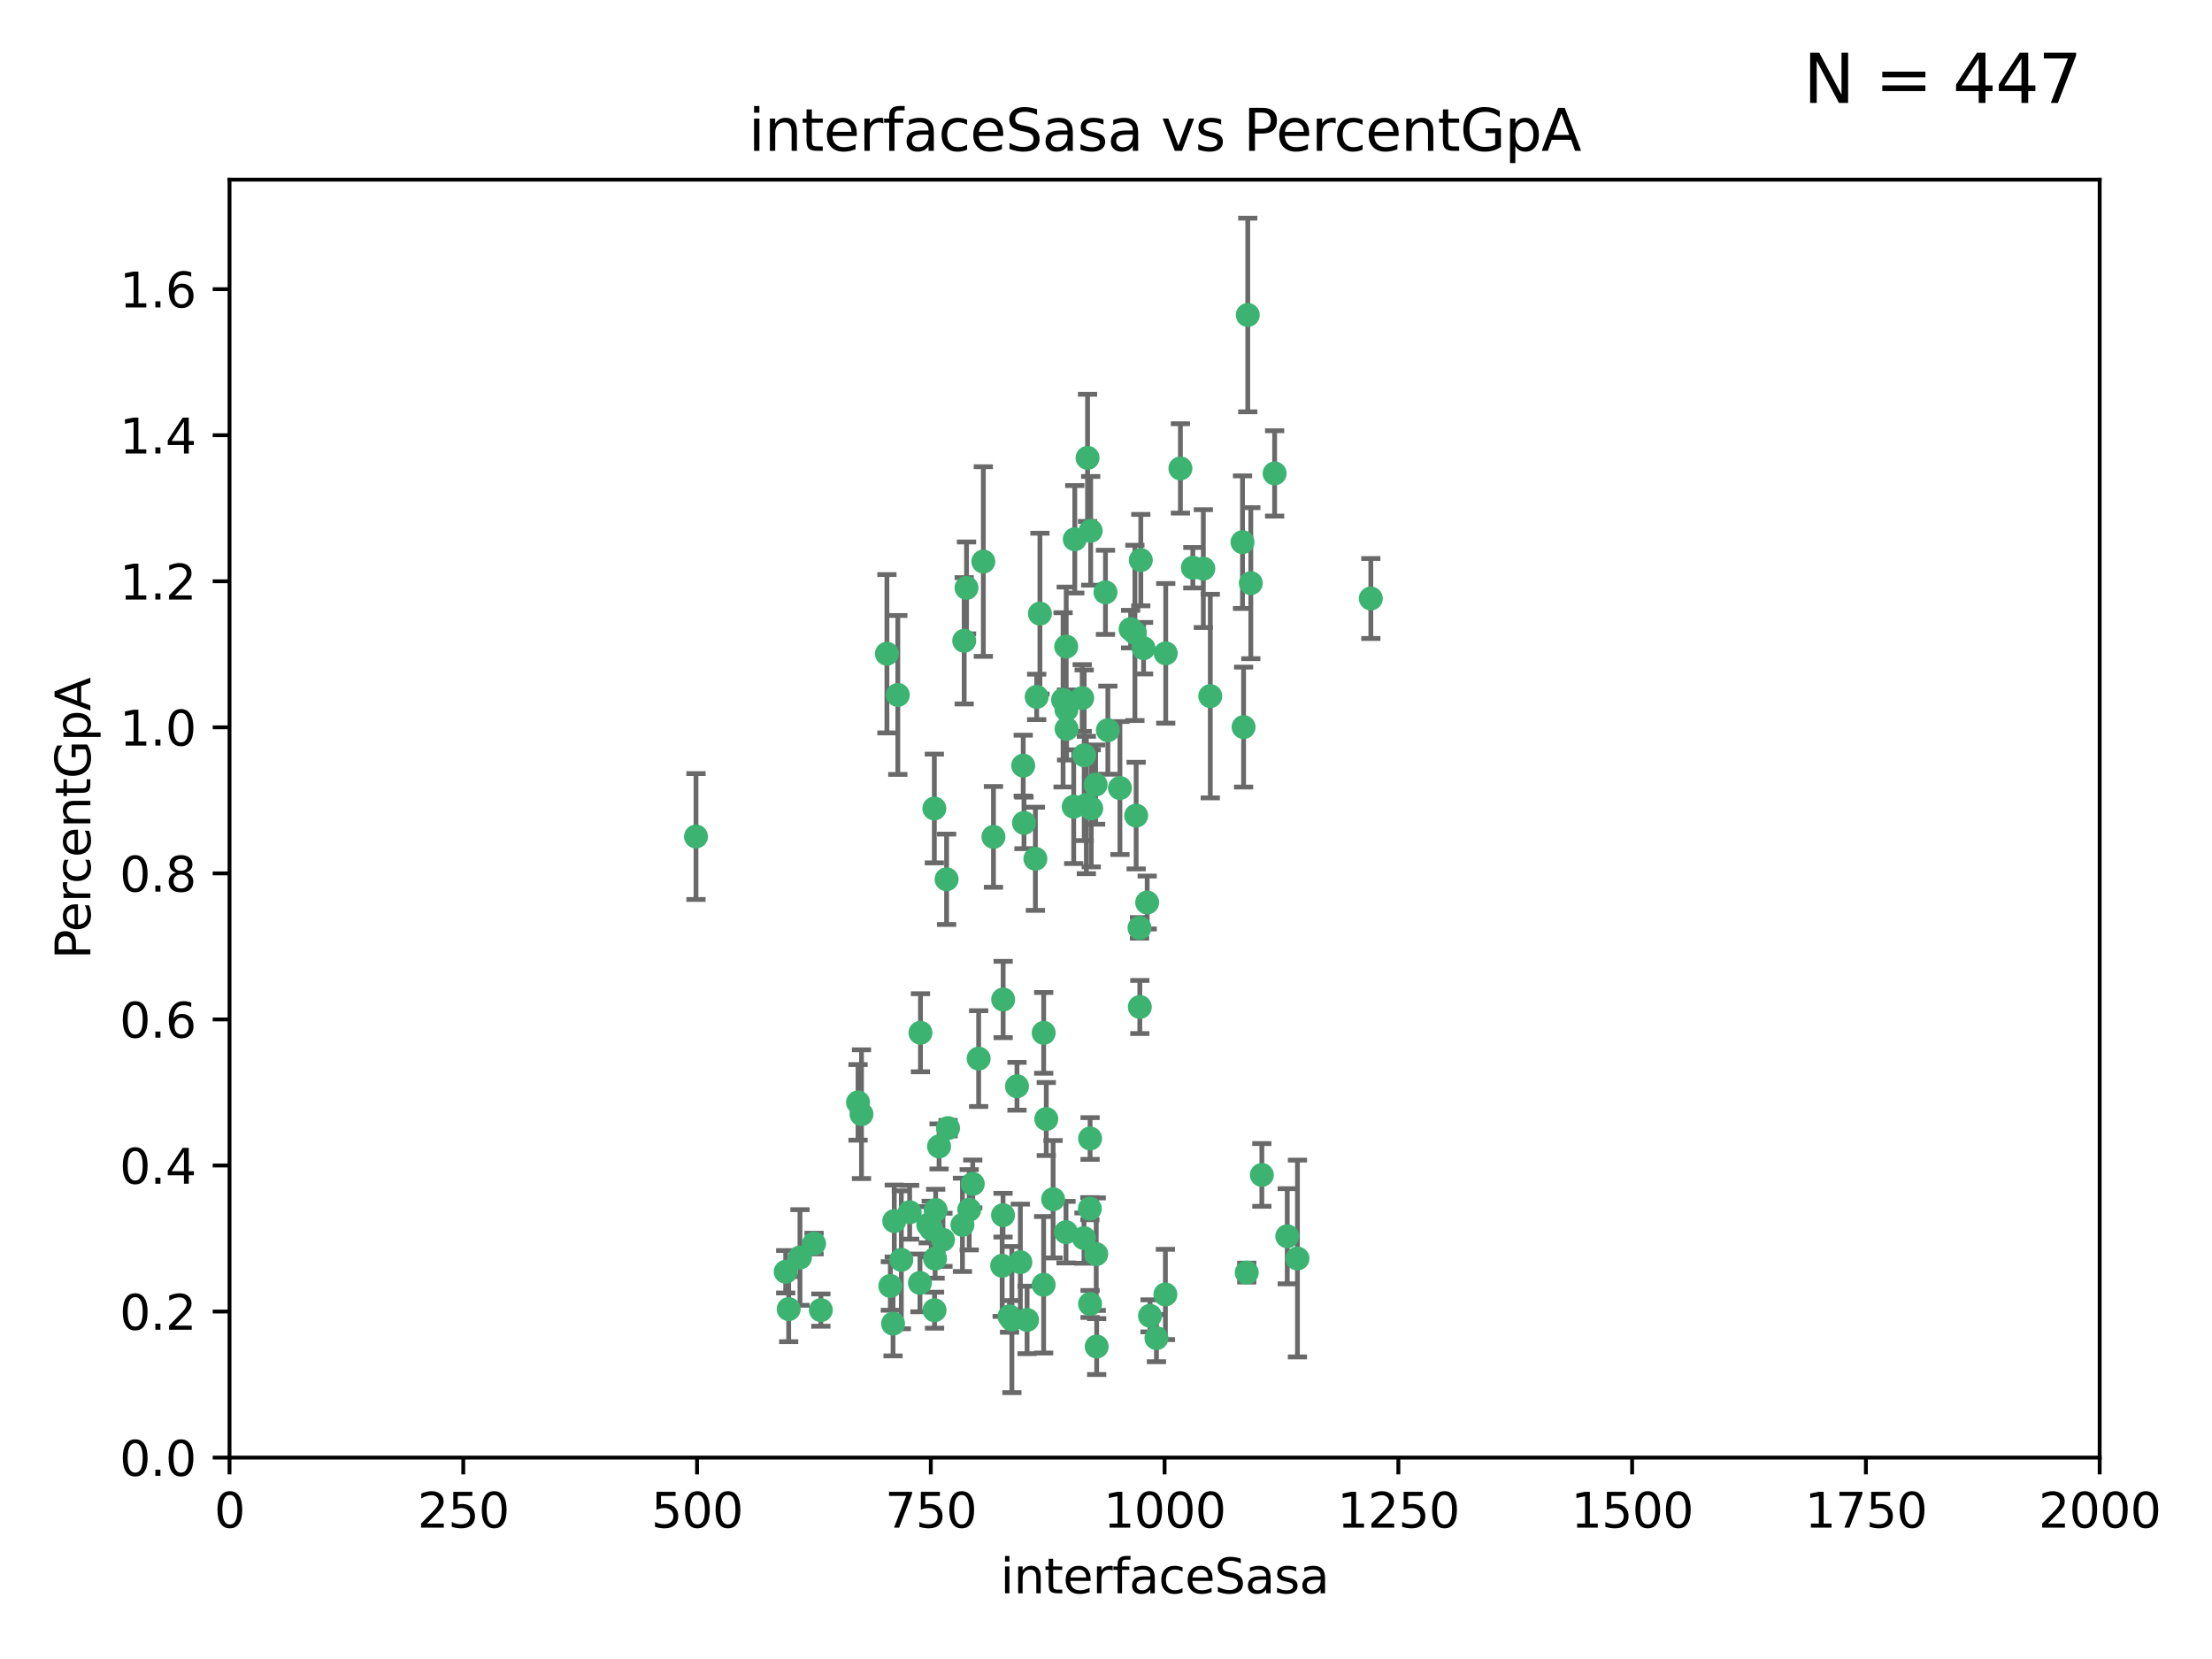 <?xml version="1.0" encoding="utf-8" standalone="no"?>
<!DOCTYPE svg PUBLIC "-//W3C//DTD SVG 1.1//EN"
  "http://www.w3.org/Graphics/SVG/1.1/DTD/svg11.dtd">
<svg xmlns:xlink="http://www.w3.org/1999/xlink" width="460.8pt" height="345.6pt" viewBox="0 0 460.8 345.6" xmlns="http://www.w3.org/2000/svg" version="1.1">
 <defs>
  <style type="text/css">*{stroke-linejoin: round; stroke-linecap: butt}</style>
 </defs>
 <g id="figure_1">
  <g id="patch_1">
   <path d="M 0 345.6 
L 460.8 345.6 
L 460.8 0 
L 0 0 
z
" style="fill: #ffffff"/>
  </g>
  <g id="axes_1">
   <g id="patch_2">
    <path d="M 47.81 303.64 
L 437.4 303.64 
L 437.4 37.422 
L 47.81 37.422 
z
" style="fill: #ffffff"/>
   </g>
   <g id="PathCollection_1">
    <defs>
     <path id="m7295f36e13" d="M 0 1.118 
C 0.297 1.118 0.581 1 0.791 0.791 
C 1 0.581 1.118 0.297 1.118 0 
C 1.118 -0.297 1 -0.581 0.791 -0.791 
C 0.581 -1 0.297 -1.118 0 -1.118 
C -0.297 -1.118 -0.581 -1 -0.791 -0.791 
C -1 -0.581 -1.118 -0.297 -1.118 0 
C -1.118 0.297 -1 0.581 -0.791 0.791 
C -0.581 1 -0.297 1.118 0 1.118 
z
" style="stroke: #3cb371"/>
    </defs>
    <g clip-path="url(#p453df369f6)">
     <use xlink:href="#m7295f36e13" x="258.839" y="112.942" style="fill: #3cb371; stroke: #3cb371"/>
     <use xlink:href="#m7295f36e13" x="235.526" y="131.055" style="fill: #3cb371; stroke: #3cb371"/>
     <use xlink:href="#m7295f36e13" x="265.53" y="98.62" style="fill: #3cb371; stroke: #3cb371"/>
     <use xlink:href="#m7295f36e13" x="225.86" y="157.336" style="fill: #3cb371; stroke: #3cb371"/>
     <use xlink:href="#m7295f36e13" x="259.065" y="151.463" style="fill: #3cb371; stroke: #3cb371"/>
     <use xlink:href="#m7295f36e13" x="259.932" y="65.615" style="fill: #3cb371; stroke: #3cb371"/>
     <use xlink:href="#m7295f36e13" x="242.845" y="136.104" style="fill: #3cb371; stroke: #3cb371"/>
     <use xlink:href="#m7295f36e13" x="216.635" y="127.827" style="fill: #3cb371; stroke: #3cb371"/>
     <use xlink:href="#m7295f36e13" x="163.676" y="264.929" style="fill: #3cb371; stroke: #3cb371"/>
     <use xlink:href="#m7295f36e13" x="250.675" y="118.454" style="fill: #3cb371; stroke: #3cb371"/>
     <use xlink:href="#m7295f36e13" x="233.3" y="164.163" style="fill: #3cb371; stroke: #3cb371"/>
     <use xlink:href="#m7295f36e13" x="222.161" y="147.824" style="fill: #3cb371; stroke: #3cb371"/>
     <use xlink:href="#m7295f36e13" x="221.458" y="145.792" style="fill: #3cb371; stroke: #3cb371"/>
     <use xlink:href="#m7295f36e13" x="238.226" y="135.027" style="fill: #3cb371; stroke: #3cb371"/>
     <use xlink:href="#m7295f36e13" x="236.422" y="131.841" style="fill: #3cb371; stroke: #3cb371"/>
     <use xlink:href="#m7295f36e13" x="226.558" y="95.379" style="fill: #3cb371; stroke: #3cb371"/>
     <use xlink:href="#m7295f36e13" x="223.671" y="168.047" style="fill: #3cb371; stroke: #3cb371"/>
     <use xlink:href="#m7295f36e13" x="248.492" y="118.263" style="fill: #3cb371; stroke: #3cb371"/>
     <use xlink:href="#m7295f36e13" x="223.897" y="112.342" style="fill: #3cb371; stroke: #3cb371"/>
     <use xlink:href="#m7295f36e13" x="225.446" y="145.415" style="fill: #3cb371; stroke: #3cb371"/>
     <use xlink:href="#m7295f36e13" x="230.29" y="123.393" style="fill: #3cb371; stroke: #3cb371"/>
     <use xlink:href="#m7295f36e13" x="200.86" y="133.489" style="fill: #3cb371; stroke: #3cb371"/>
     <use xlink:href="#m7295f36e13" x="217.42" y="215.165" style="fill: #3cb371; stroke: #3cb371"/>
     <use xlink:href="#m7295f36e13" x="237.649" y="116.68" style="fill: #3cb371; stroke: #3cb371"/>
     <use xlink:href="#m7295f36e13" x="259.72" y="265.102" style="fill: #3cb371; stroke: #3cb371"/>
     <use xlink:href="#m7295f36e13" x="213.316" y="171.425" style="fill: #3cb371; stroke: #3cb371"/>
     <use xlink:href="#m7295f36e13" x="262.866" y="244.763" style="fill: #3cb371; stroke: #3cb371"/>
     <use xlink:href="#m7295f36e13" x="204.848" y="116.981" style="fill: #3cb371; stroke: #3cb371"/>
     <use xlink:href="#m7295f36e13" x="245.901" y="97.58" style="fill: #3cb371; stroke: #3cb371"/>
     <use xlink:href="#m7295f36e13" x="285.569" y="124.676" style="fill: #3cb371; stroke: #3cb371"/>
     <use xlink:href="#m7295f36e13" x="215.957" y="145.177" style="fill: #3cb371; stroke: #3cb371"/>
     <use xlink:href="#m7295f36e13" x="194.641" y="168.424" style="fill: #3cb371; stroke: #3cb371"/>
     <use xlink:href="#m7295f36e13" x="191.75" y="215.142" style="fill: #3cb371; stroke: #3cb371"/>
     <use xlink:href="#m7295f36e13" x="184.761" y="136.185" style="fill: #3cb371; stroke: #3cb371"/>
     <use xlink:href="#m7295f36e13" x="194.921" y="252.079" style="fill: #3cb371; stroke: #3cb371"/>
     <use xlink:href="#m7295f36e13" x="219.383" y="249.822" style="fill: #3cb371; stroke: #3cb371"/>
     <use xlink:href="#m7295f36e13" x="217.96" y="233.111" style="fill: #3cb371; stroke: #3cb371"/>
     <use xlink:href="#m7295f36e13" x="228.364" y="261.265" style="fill: #3cb371; stroke: #3cb371"/>
     <use xlink:href="#m7295f36e13" x="213.156" y="159.493" style="fill: #3cb371; stroke: #3cb371"/>
     <use xlink:href="#m7295f36e13" x="222.113" y="134.696" style="fill: #3cb371; stroke: #3cb371"/>
     <use xlink:href="#m7295f36e13" x="215.692" y="178.902" style="fill: #3cb371; stroke: #3cb371"/>
     <use xlink:href="#m7295f36e13" x="194.683" y="272.938" style="fill: #3cb371; stroke: #3cb371"/>
     <use xlink:href="#m7295f36e13" x="268.16" y="257.534" style="fill: #3cb371; stroke: #3cb371"/>
     <use xlink:href="#m7295f36e13" x="228.237" y="163.444" style="fill: #3cb371; stroke: #3cb371"/>
     <use xlink:href="#m7295f36e13" x="222.194" y="151.842" style="fill: #3cb371; stroke: #3cb371"/>
     <use xlink:href="#m7295f36e13" x="225.816" y="257.921" style="fill: #3cb371; stroke: #3cb371"/>
     <use xlink:href="#m7295f36e13" x="212.558" y="262.942" style="fill: #3cb371; stroke: #3cb371"/>
     <use xlink:href="#m7295f36e13" x="202.643" y="246.632" style="fill: #3cb371; stroke: #3cb371"/>
     <use xlink:href="#m7295f36e13" x="185.474" y="267.892" style="fill: #3cb371; stroke: #3cb371"/>
     <use xlink:href="#m7295f36e13" x="237.381" y="193.294" style="fill: #3cb371; stroke: #3cb371"/>
     <use xlink:href="#m7295f36e13" x="197.192" y="183.172" style="fill: #3cb371; stroke: #3cb371"/>
     <use xlink:href="#m7295f36e13" x="227.088" y="237.171" style="fill: #3cb371; stroke: #3cb371"/>
     <use xlink:href="#m7295f36e13" x="208.978" y="208.21" style="fill: #3cb371; stroke: #3cb371"/>
     <use xlink:href="#m7295f36e13" x="239.57" y="274.114" style="fill: #3cb371; stroke: #3cb371"/>
     <use xlink:href="#m7295f36e13" x="227.208" y="110.578" style="fill: #3cb371; stroke: #3cb371"/>
     <use xlink:href="#m7295f36e13" x="222.068" y="256.678" style="fill: #3cb371; stroke: #3cb371"/>
     <use xlink:href="#m7295f36e13" x="200.496" y="255.155" style="fill: #3cb371; stroke: #3cb371"/>
     <use xlink:href="#m7295f36e13" x="260.569" y="121.483" style="fill: #3cb371; stroke: #3cb371"/>
     <use xlink:href="#m7295f36e13" x="227.082" y="271.638" style="fill: #3cb371; stroke: #3cb371"/>
     <use xlink:href="#m7295f36e13" x="191.645" y="267.254" style="fill: #3cb371; stroke: #3cb371"/>
     <use xlink:href="#m7295f36e13" x="230.787" y="152.109" style="fill: #3cb371; stroke: #3cb371"/>
     <use xlink:href="#m7295f36e13" x="228.459" y="280.509" style="fill: #3cb371; stroke: #3cb371"/>
     <use xlink:href="#m7295f36e13" x="193.994" y="256.025" style="fill: #3cb371; stroke: #3cb371"/>
     <use xlink:href="#m7295f36e13" x="210.3" y="274.228" style="fill: #3cb371; stroke: #3cb371"/>
     <use xlink:href="#m7295f36e13" x="186.037" y="275.736" style="fill: #3cb371; stroke: #3cb371"/>
     <use xlink:href="#m7295f36e13" x="178.747" y="229.645" style="fill: #3cb371; stroke: #3cb371"/>
     <use xlink:href="#m7295f36e13" x="217.408" y="267.641" style="fill: #3cb371; stroke: #3cb371"/>
     <use xlink:href="#m7295f36e13" x="236.683" y="169.904" style="fill: #3cb371; stroke: #3cb371"/>
     <use xlink:href="#m7295f36e13" x="193.369" y="255.135" style="fill: #3cb371; stroke: #3cb371"/>
     <use xlink:href="#m7295f36e13" x="206.956" y="174.337" style="fill: #3cb371; stroke: #3cb371"/>
     <use xlink:href="#m7295f36e13" x="270.285" y="262.174" style="fill: #3cb371; stroke: #3cb371"/>
     <use xlink:href="#m7295f36e13" x="237.447" y="209.773" style="fill: #3cb371; stroke: #3cb371"/>
     <use xlink:href="#m7295f36e13" x="196.433" y="258.27" style="fill: #3cb371; stroke: #3cb371"/>
     <use xlink:href="#m7295f36e13" x="240.91" y="278.754" style="fill: #3cb371; stroke: #3cb371"/>
     <use xlink:href="#m7295f36e13" x="211.857" y="226.289" style="fill: #3cb371; stroke: #3cb371"/>
     <use xlink:href="#m7295f36e13" x="242.774" y="269.657" style="fill: #3cb371; stroke: #3cb371"/>
     <use xlink:href="#m7295f36e13" x="203.87" y="220.526" style="fill: #3cb371; stroke: #3cb371"/>
     <use xlink:href="#m7295f36e13" x="227.327" y="168.402" style="fill: #3cb371; stroke: #3cb371"/>
     <use xlink:href="#m7295f36e13" x="194.796" y="262.202" style="fill: #3cb371; stroke: #3cb371"/>
     <use xlink:href="#m7295f36e13" x="186.294" y="254.366" style="fill: #3cb371; stroke: #3cb371"/>
     <use xlink:href="#m7295f36e13" x="208.95" y="253.142" style="fill: #3cb371; stroke: #3cb371"/>
     <use xlink:href="#m7295f36e13" x="238.978" y="188.006" style="fill: #3cb371; stroke: #3cb371"/>
     <use xlink:href="#m7295f36e13" x="210.795" y="274.885" style="fill: #3cb371; stroke: #3cb371"/>
     <use xlink:href="#m7295f36e13" x="166.649" y="261.957" style="fill: #3cb371; stroke: #3cb371"/>
     <use xlink:href="#m7295f36e13" x="179.464" y="232.104" style="fill: #3cb371; stroke: #3cb371"/>
     <use xlink:href="#m7295f36e13" x="164.297" y="272.713" style="fill: #3cb371; stroke: #3cb371"/>
     <use xlink:href="#m7295f36e13" x="169.586" y="259.054" style="fill: #3cb371; stroke: #3cb371"/>
     <use xlink:href="#m7295f36e13" x="187.764" y="262.444" style="fill: #3cb371; stroke: #3cb371"/>
     <use xlink:href="#m7295f36e13" x="195.626" y="238.826" style="fill: #3cb371; stroke: #3cb371"/>
     <use xlink:href="#m7295f36e13" x="226.307" y="167.694" style="fill: #3cb371; stroke: #3cb371"/>
     <use xlink:href="#m7295f36e13" x="201.345" y="122.472" style="fill: #3cb371; stroke: #3cb371"/>
     <use xlink:href="#m7295f36e13" x="213.96" y="274.966" style="fill: #3cb371; stroke: #3cb371"/>
     <use xlink:href="#m7295f36e13" x="187.034" y="144.768" style="fill: #3cb371; stroke: #3cb371"/>
     <use xlink:href="#m7295f36e13" x="252.125" y="145.01" style="fill: #3cb371; stroke: #3cb371"/>
     <use xlink:href="#m7295f36e13" x="208.769" y="263.683" style="fill: #3cb371; stroke: #3cb371"/>
     <use xlink:href="#m7295f36e13" x="201.905" y="252.017" style="fill: #3cb371; stroke: #3cb371"/>
     <use xlink:href="#m7295f36e13" x="189.5" y="252.531" style="fill: #3cb371; stroke: #3cb371"/>
     <use xlink:href="#m7295f36e13" x="227.039" y="251.787" style="fill: #3cb371; stroke: #3cb371"/>
     <use xlink:href="#m7295f36e13" x="171" y="272.919" style="fill: #3cb371; stroke: #3cb371"/>
     <use xlink:href="#m7295f36e13" x="197.496" y="235.007" style="fill: #3cb371; stroke: #3cb371"/>
     <use xlink:href="#m7295f36e13" x="144.987" y="174.262" style="fill: #3cb371; stroke: #3cb371"/>
    </g>
   </g>
   <g id="matplotlib.axis_1">
    <g id="xtick_1">
     <g id="line2d_1">
      <defs>
       <path id="m7cab603c4d" d="M 0 0 
L 0 3.5 
" style="stroke: #000000; stroke-width: 0.8"/>
      </defs>
      <g>
       <use xlink:href="#m7cab603c4d" x="47.81" y="303.64" style="stroke: #000000; stroke-width: 0.8"/>
      </g>
     </g>
     <g id="text_1">
      <!-- 0 -->
      <g transform="translate(44.629 318.238)scale(0.1 -0.1)">
       <defs>
        <path id="DejaVuSans-30" d="M 2034 4250 
Q 1547 4250 1301 3770 
Q 1056 3291 1056 2328 
Q 1056 1369 1301 889 
Q 1547 409 2034 409 
Q 2525 409 2770 889 
Q 3016 1369 3016 2328 
Q 3016 3291 2770 3770 
Q 2525 4250 2034 4250 
z
M 2034 4750 
Q 2819 4750 3233 4129 
Q 3647 3509 3647 2328 
Q 3647 1150 3233 529 
Q 2819 -91 2034 -91 
Q 1250 -91 836 529 
Q 422 1150 422 2328 
Q 422 3509 836 4129 
Q 1250 4750 2034 4750 
z
" transform="scale(0.016)"/>
       </defs>
       <use xlink:href="#DejaVuSans-30"/>
      </g>
     </g>
    </g>
    <g id="xtick_2">
     <g id="line2d_2">
      <g>
       <use xlink:href="#m7cab603c4d" x="96.509" y="303.64" style="stroke: #000000; stroke-width: 0.8"/>
      </g>
     </g>
     <g id="text_2">
      <!-- 250 -->
      <g transform="translate(86.965 318.238)scale(0.1 -0.1)">
       <defs>
        <path id="DejaVuSans-32" d="M 1228 531 
L 3431 531 
L 3431 0 
L 469 0 
L 469 531 
Q 828 903 1448 1529 
Q 2069 2156 2228 2338 
Q 2531 2678 2651 2914 
Q 2772 3150 2772 3378 
Q 2772 3750 2511 3984 
Q 2250 4219 1831 4219 
Q 1534 4219 1204 4116 
Q 875 4013 500 3803 
L 500 4441 
Q 881 4594 1212 4672 
Q 1544 4750 1819 4750 
Q 2544 4750 2975 4387 
Q 3406 4025 3406 3419 
Q 3406 3131 3298 2873 
Q 3191 2616 2906 2266 
Q 2828 2175 2409 1742 
Q 1991 1309 1228 531 
z
" transform="scale(0.016)"/>
        <path id="DejaVuSans-35" d="M 691 4666 
L 3169 4666 
L 3169 4134 
L 1269 4134 
L 1269 2991 
Q 1406 3038 1543 3061 
Q 1681 3084 1819 3084 
Q 2600 3084 3056 2656 
Q 3513 2228 3513 1497 
Q 3513 744 3044 326 
Q 2575 -91 1722 -91 
Q 1428 -91 1123 -41 
Q 819 9 494 109 
L 494 744 
Q 775 591 1075 516 
Q 1375 441 1709 441 
Q 2250 441 2565 725 
Q 2881 1009 2881 1497 
Q 2881 1984 2565 2268 
Q 2250 2553 1709 2553 
Q 1456 2553 1204 2497 
Q 953 2441 691 2322 
L 691 4666 
z
" transform="scale(0.016)"/>
       </defs>
       <use xlink:href="#DejaVuSans-32"/>
       <use xlink:href="#DejaVuSans-35" x="63.623"/>
       <use xlink:href="#DejaVuSans-30" x="127.246"/>
      </g>
     </g>
    </g>
    <g id="xtick_3">
     <g id="line2d_3">
      <g>
       <use xlink:href="#m7cab603c4d" x="145.208" y="303.64" style="stroke: #000000; stroke-width: 0.8"/>
      </g>
     </g>
     <g id="text_3">
      <!-- 500 -->
      <g transform="translate(135.664 318.238)scale(0.1 -0.1)">
       <use xlink:href="#DejaVuSans-35"/>
       <use xlink:href="#DejaVuSans-30" x="63.623"/>
       <use xlink:href="#DejaVuSans-30" x="127.246"/>
      </g>
     </g>
    </g>
    <g id="xtick_4">
     <g id="line2d_4">
      <g>
       <use xlink:href="#m7cab603c4d" x="193.906" y="303.64" style="stroke: #000000; stroke-width: 0.8"/>
      </g>
     </g>
     <g id="text_4">
      <!-- 750 -->
      <g transform="translate(184.363 318.238)scale(0.1 -0.1)">
       <defs>
        <path id="DejaVuSans-37" d="M 525 4666 
L 3525 4666 
L 3525 4397 
L 1831 0 
L 1172 0 
L 2766 4134 
L 525 4134 
L 525 4666 
z
" transform="scale(0.016)"/>
       </defs>
       <use xlink:href="#DejaVuSans-37"/>
       <use xlink:href="#DejaVuSans-35" x="63.623"/>
       <use xlink:href="#DejaVuSans-30" x="127.246"/>
      </g>
     </g>
    </g>
    <g id="xtick_5">
     <g id="line2d_5">
      <g>
       <use xlink:href="#m7cab603c4d" x="242.605" y="303.64" style="stroke: #000000; stroke-width: 0.8"/>
      </g>
     </g>
     <g id="text_5">
      <!-- 1000 -->
      <g transform="translate(229.88 318.238)scale(0.1 -0.1)">
       <defs>
        <path id="DejaVuSans-31" d="M 794 531 
L 1825 531 
L 1825 4091 
L 703 3866 
L 703 4441 
L 1819 4666 
L 2450 4666 
L 2450 531 
L 3481 531 
L 3481 0 
L 794 0 
L 794 531 
z
" transform="scale(0.016)"/>
       </defs>
       <use xlink:href="#DejaVuSans-31"/>
       <use xlink:href="#DejaVuSans-30" x="63.623"/>
       <use xlink:href="#DejaVuSans-30" x="127.246"/>
       <use xlink:href="#DejaVuSans-30" x="190.869"/>
      </g>
     </g>
    </g>
    <g id="xtick_6">
     <g id="line2d_6">
      <g>
       <use xlink:href="#m7cab603c4d" x="291.304" y="303.64" style="stroke: #000000; stroke-width: 0.8"/>
      </g>
     </g>
     <g id="text_6">
      <!-- 1250 -->
      <g transform="translate(278.579 318.238)scale(0.1 -0.1)">
       <use xlink:href="#DejaVuSans-31"/>
       <use xlink:href="#DejaVuSans-32" x="63.623"/>
       <use xlink:href="#DejaVuSans-35" x="127.246"/>
       <use xlink:href="#DejaVuSans-30" x="190.869"/>
      </g>
     </g>
    </g>
    <g id="xtick_7">
     <g id="line2d_7">
      <g>
       <use xlink:href="#m7cab603c4d" x="340.002" y="303.64" style="stroke: #000000; stroke-width: 0.8"/>
      </g>
     </g>
     <g id="text_7">
      <!-- 1500 -->
      <g transform="translate(327.277 318.238)scale(0.1 -0.1)">
       <use xlink:href="#DejaVuSans-31"/>
       <use xlink:href="#DejaVuSans-35" x="63.623"/>
       <use xlink:href="#DejaVuSans-30" x="127.246"/>
       <use xlink:href="#DejaVuSans-30" x="190.869"/>
      </g>
     </g>
    </g>
    <g id="xtick_8">
     <g id="line2d_8">
      <g>
       <use xlink:href="#m7cab603c4d" x="388.701" y="303.64" style="stroke: #000000; stroke-width: 0.8"/>
      </g>
     </g>
     <g id="text_8">
      <!-- 1750 -->
      <g transform="translate(375.976 318.238)scale(0.1 -0.1)">
       <use xlink:href="#DejaVuSans-31"/>
       <use xlink:href="#DejaVuSans-37" x="63.623"/>
       <use xlink:href="#DejaVuSans-35" x="127.246"/>
       <use xlink:href="#DejaVuSans-30" x="190.869"/>
      </g>
     </g>
    </g>
    <g id="xtick_9">
     <g id="line2d_9">
      <g>
       <use xlink:href="#m7cab603c4d" x="437.4" y="303.64" style="stroke: #000000; stroke-width: 0.8"/>
      </g>
     </g>
     <g id="text_9">
      <!-- 2000 -->
      <g transform="translate(424.675 318.238)scale(0.1 -0.1)">
       <use xlink:href="#DejaVuSans-32"/>
       <use xlink:href="#DejaVuSans-30" x="63.623"/>
       <use xlink:href="#DejaVuSans-30" x="127.246"/>
       <use xlink:href="#DejaVuSans-30" x="190.869"/>
      </g>
     </g>
    </g>
    <g id="text_10">
     <!-- interfaceSasa -->
     <g transform="translate(208.398 331.917)scale(0.1 -0.1)">
      <defs>
       <path id="DejaVuSans-69" d="M 603 3500 
L 1178 3500 
L 1178 0 
L 603 0 
L 603 3500 
z
M 603 4863 
L 1178 4863 
L 1178 4134 
L 603 4134 
L 603 4863 
z
" transform="scale(0.016)"/>
       <path id="DejaVuSans-6e" d="M 3513 2113 
L 3513 0 
L 2938 0 
L 2938 2094 
Q 2938 2591 2744 2837 
Q 2550 3084 2163 3084 
Q 1697 3084 1428 2787 
Q 1159 2491 1159 1978 
L 1159 0 
L 581 0 
L 581 3500 
L 1159 3500 
L 1159 2956 
Q 1366 3272 1645 3428 
Q 1925 3584 2291 3584 
Q 2894 3584 3203 3211 
Q 3513 2838 3513 2113 
z
" transform="scale(0.016)"/>
       <path id="DejaVuSans-74" d="M 1172 4494 
L 1172 3500 
L 2356 3500 
L 2356 3053 
L 1172 3053 
L 1172 1153 
Q 1172 725 1289 603 
Q 1406 481 1766 481 
L 2356 481 
L 2356 0 
L 1766 0 
Q 1100 0 847 248 
Q 594 497 594 1153 
L 594 3053 
L 172 3053 
L 172 3500 
L 594 3500 
L 594 4494 
L 1172 4494 
z
" transform="scale(0.016)"/>
       <path id="DejaVuSans-65" d="M 3597 1894 
L 3597 1613 
L 953 1613 
Q 991 1019 1311 708 
Q 1631 397 2203 397 
Q 2534 397 2845 478 
Q 3156 559 3463 722 
L 3463 178 
Q 3153 47 2828 -22 
Q 2503 -91 2169 -91 
Q 1331 -91 842 396 
Q 353 884 353 1716 
Q 353 2575 817 3079 
Q 1281 3584 2069 3584 
Q 2775 3584 3186 3129 
Q 3597 2675 3597 1894 
z
M 3022 2063 
Q 3016 2534 2758 2815 
Q 2500 3097 2075 3097 
Q 1594 3097 1305 2825 
Q 1016 2553 972 2059 
L 3022 2063 
z
" transform="scale(0.016)"/>
       <path id="DejaVuSans-72" d="M 2631 2963 
Q 2534 3019 2420 3045 
Q 2306 3072 2169 3072 
Q 1681 3072 1420 2755 
Q 1159 2438 1159 1844 
L 1159 0 
L 581 0 
L 581 3500 
L 1159 3500 
L 1159 2956 
Q 1341 3275 1631 3429 
Q 1922 3584 2338 3584 
Q 2397 3584 2469 3576 
Q 2541 3569 2628 3553 
L 2631 2963 
z
" transform="scale(0.016)"/>
       <path id="DejaVuSans-66" d="M 2375 4863 
L 2375 4384 
L 1825 4384 
Q 1516 4384 1395 4259 
Q 1275 4134 1275 3809 
L 1275 3500 
L 2222 3500 
L 2222 3053 
L 1275 3053 
L 1275 0 
L 697 0 
L 697 3053 
L 147 3053 
L 147 3500 
L 697 3500 
L 697 3744 
Q 697 4328 969 4595 
Q 1241 4863 1831 4863 
L 2375 4863 
z
" transform="scale(0.016)"/>
       <path id="DejaVuSans-61" d="M 2194 1759 
Q 1497 1759 1228 1600 
Q 959 1441 959 1056 
Q 959 750 1161 570 
Q 1363 391 1709 391 
Q 2188 391 2477 730 
Q 2766 1069 2766 1631 
L 2766 1759 
L 2194 1759 
z
M 3341 1997 
L 3341 0 
L 2766 0 
L 2766 531 
Q 2569 213 2275 61 
Q 1981 -91 1556 -91 
Q 1019 -91 701 211 
Q 384 513 384 1019 
Q 384 1609 779 1909 
Q 1175 2209 1959 2209 
L 2766 2209 
L 2766 2266 
Q 2766 2663 2505 2880 
Q 2244 3097 1772 3097 
Q 1472 3097 1187 3025 
Q 903 2953 641 2809 
L 641 3341 
Q 956 3463 1253 3523 
Q 1550 3584 1831 3584 
Q 2591 3584 2966 3190 
Q 3341 2797 3341 1997 
z
" transform="scale(0.016)"/>
       <path id="DejaVuSans-63" d="M 3122 3366 
L 3122 2828 
Q 2878 2963 2633 3030 
Q 2388 3097 2138 3097 
Q 1578 3097 1268 2742 
Q 959 2388 959 1747 
Q 959 1106 1268 751 
Q 1578 397 2138 397 
Q 2388 397 2633 464 
Q 2878 531 3122 666 
L 3122 134 
Q 2881 22 2623 -34 
Q 2366 -91 2075 -91 
Q 1284 -91 818 406 
Q 353 903 353 1747 
Q 353 2603 823 3093 
Q 1294 3584 2113 3584 
Q 2378 3584 2631 3529 
Q 2884 3475 3122 3366 
z
" transform="scale(0.016)"/>
       <path id="DejaVuSans-53" d="M 3425 4513 
L 3425 3897 
Q 3066 4069 2747 4153 
Q 2428 4238 2131 4238 
Q 1616 4238 1336 4038 
Q 1056 3838 1056 3469 
Q 1056 3159 1242 3001 
Q 1428 2844 1947 2747 
L 2328 2669 
Q 3034 2534 3370 2195 
Q 3706 1856 3706 1288 
Q 3706 609 3251 259 
Q 2797 -91 1919 -91 
Q 1588 -91 1214 -16 
Q 841 59 441 206 
L 441 856 
Q 825 641 1194 531 
Q 1563 422 1919 422 
Q 2459 422 2753 634 
Q 3047 847 3047 1241 
Q 3047 1584 2836 1778 
Q 2625 1972 2144 2069 
L 1759 2144 
Q 1053 2284 737 2584 
Q 422 2884 422 3419 
Q 422 4038 858 4394 
Q 1294 4750 2059 4750 
Q 2388 4750 2728 4690 
Q 3069 4631 3425 4513 
z
" transform="scale(0.016)"/>
       <path id="DejaVuSans-73" d="M 2834 3397 
L 2834 2853 
Q 2591 2978 2328 3040 
Q 2066 3103 1784 3103 
Q 1356 3103 1142 2972 
Q 928 2841 928 2578 
Q 928 2378 1081 2264 
Q 1234 2150 1697 2047 
L 1894 2003 
Q 2506 1872 2764 1633 
Q 3022 1394 3022 966 
Q 3022 478 2636 193 
Q 2250 -91 1575 -91 
Q 1294 -91 989 -36 
Q 684 19 347 128 
L 347 722 
Q 666 556 975 473 
Q 1284 391 1588 391 
Q 1994 391 2212 530 
Q 2431 669 2431 922 
Q 2431 1156 2273 1281 
Q 2116 1406 1581 1522 
L 1381 1569 
Q 847 1681 609 1914 
Q 372 2147 372 2553 
Q 372 3047 722 3315 
Q 1072 3584 1716 3584 
Q 2034 3584 2315 3537 
Q 2597 3491 2834 3397 
z
" transform="scale(0.016)"/>
      </defs>
      <use xlink:href="#DejaVuSans-69"/>
      <use xlink:href="#DejaVuSans-6e" x="27.783"/>
      <use xlink:href="#DejaVuSans-74" x="91.162"/>
      <use xlink:href="#DejaVuSans-65" x="130.371"/>
      <use xlink:href="#DejaVuSans-72" x="191.895"/>
      <use xlink:href="#DejaVuSans-66" x="233.008"/>
      <use xlink:href="#DejaVuSans-61" x="268.213"/>
      <use xlink:href="#DejaVuSans-63" x="329.492"/>
      <use xlink:href="#DejaVuSans-65" x="384.473"/>
      <use xlink:href="#DejaVuSans-53" x="445.996"/>
      <use xlink:href="#DejaVuSans-61" x="509.473"/>
      <use xlink:href="#DejaVuSans-73" x="570.752"/>
      <use xlink:href="#DejaVuSans-61" x="622.852"/>
     </g>
    </g>
   </g>
   <g id="matplotlib.axis_2">
    <g id="ytick_1">
     <g id="line2d_10">
      <defs>
       <path id="md1b002656f" d="M 0 0 
L -3.5 0 
" style="stroke: #000000; stroke-width: 0.8"/>
      </defs>
      <g>
       <use xlink:href="#md1b002656f" x="47.81" y="303.64" style="stroke: #000000; stroke-width: 0.8"/>
      </g>
     </g>
     <g id="text_11">
      <!-- 0.0 -->
      <g transform="translate(24.907 307.439)scale(0.1 -0.1)">
       <defs>
        <path id="DejaVuSans-2e" d="M 684 794 
L 1344 794 
L 1344 0 
L 684 0 
L 684 794 
z
" transform="scale(0.016)"/>
       </defs>
       <use xlink:href="#DejaVuSans-30"/>
       <use xlink:href="#DejaVuSans-2e" x="63.623"/>
       <use xlink:href="#DejaVuSans-30" x="95.41"/>
      </g>
     </g>
    </g>
    <g id="ytick_2">
     <g id="line2d_11">
      <g>
       <use xlink:href="#md1b002656f" x="47.81" y="273.215" style="stroke: #000000; stroke-width: 0.8"/>
      </g>
     </g>
     <g id="text_12">
      <!-- 0.2 -->
      <g transform="translate(24.907 277.014)scale(0.1 -0.1)">
       <use xlink:href="#DejaVuSans-30"/>
       <use xlink:href="#DejaVuSans-2e" x="63.623"/>
       <use xlink:href="#DejaVuSans-32" x="95.41"/>
      </g>
     </g>
    </g>
    <g id="ytick_3">
     <g id="line2d_12">
      <g>
       <use xlink:href="#md1b002656f" x="47.81" y="242.79" style="stroke: #000000; stroke-width: 0.8"/>
      </g>
     </g>
     <g id="text_13">
      <!-- 0.4 -->
      <g transform="translate(24.907 246.589)scale(0.1 -0.1)">
       <defs>
        <path id="DejaVuSans-34" d="M 2419 4116 
L 825 1625 
L 2419 1625 
L 2419 4116 
z
M 2253 4666 
L 3047 4666 
L 3047 1625 
L 3713 1625 
L 3713 1100 
L 3047 1100 
L 3047 0 
L 2419 0 
L 2419 1100 
L 313 1100 
L 313 1709 
L 2253 4666 
z
" transform="scale(0.016)"/>
       </defs>
       <use xlink:href="#DejaVuSans-30"/>
       <use xlink:href="#DejaVuSans-2e" x="63.623"/>
       <use xlink:href="#DejaVuSans-34" x="95.41"/>
      </g>
     </g>
    </g>
    <g id="ytick_4">
     <g id="line2d_13">
      <g>
       <use xlink:href="#md1b002656f" x="47.81" y="212.365" style="stroke: #000000; stroke-width: 0.8"/>
      </g>
     </g>
     <g id="text_14">
      <!-- 0.6 -->
      <g transform="translate(24.907 216.164)scale(0.1 -0.1)">
       <defs>
        <path id="DejaVuSans-36" d="M 2113 2584 
Q 1688 2584 1439 2293 
Q 1191 2003 1191 1497 
Q 1191 994 1439 701 
Q 1688 409 2113 409 
Q 2538 409 2786 701 
Q 3034 994 3034 1497 
Q 3034 2003 2786 2293 
Q 2538 2584 2113 2584 
z
M 3366 4563 
L 3366 3988 
Q 3128 4100 2886 4159 
Q 2644 4219 2406 4219 
Q 1781 4219 1451 3797 
Q 1122 3375 1075 2522 
Q 1259 2794 1537 2939 
Q 1816 3084 2150 3084 
Q 2853 3084 3261 2657 
Q 3669 2231 3669 1497 
Q 3669 778 3244 343 
Q 2819 -91 2113 -91 
Q 1303 -91 875 529 
Q 447 1150 447 2328 
Q 447 3434 972 4092 
Q 1497 4750 2381 4750 
Q 2619 4750 2861 4703 
Q 3103 4656 3366 4563 
z
" transform="scale(0.016)"/>
       </defs>
       <use xlink:href="#DejaVuSans-30"/>
       <use xlink:href="#DejaVuSans-2e" x="63.623"/>
       <use xlink:href="#DejaVuSans-36" x="95.41"/>
      </g>
     </g>
    </g>
    <g id="ytick_5">
     <g id="line2d_14">
      <g>
       <use xlink:href="#md1b002656f" x="47.81" y="181.94" style="stroke: #000000; stroke-width: 0.8"/>
      </g>
     </g>
     <g id="text_15">
      <!-- 0.8 -->
      <g transform="translate(24.907 185.739)scale(0.1 -0.1)">
       <defs>
        <path id="DejaVuSans-38" d="M 2034 2216 
Q 1584 2216 1326 1975 
Q 1069 1734 1069 1313 
Q 1069 891 1326 650 
Q 1584 409 2034 409 
Q 2484 409 2743 651 
Q 3003 894 3003 1313 
Q 3003 1734 2745 1975 
Q 2488 2216 2034 2216 
z
M 1403 2484 
Q 997 2584 770 2862 
Q 544 3141 544 3541 
Q 544 4100 942 4425 
Q 1341 4750 2034 4750 
Q 2731 4750 3128 4425 
Q 3525 4100 3525 3541 
Q 3525 3141 3298 2862 
Q 3072 2584 2669 2484 
Q 3125 2378 3379 2068 
Q 3634 1759 3634 1313 
Q 3634 634 3220 271 
Q 2806 -91 2034 -91 
Q 1263 -91 848 271 
Q 434 634 434 1313 
Q 434 1759 690 2068 
Q 947 2378 1403 2484 
z
M 1172 3481 
Q 1172 3119 1398 2916 
Q 1625 2713 2034 2713 
Q 2441 2713 2670 2916 
Q 2900 3119 2900 3481 
Q 2900 3844 2670 4047 
Q 2441 4250 2034 4250 
Q 1625 4250 1398 4047 
Q 1172 3844 1172 3481 
z
" transform="scale(0.016)"/>
       </defs>
       <use xlink:href="#DejaVuSans-30"/>
       <use xlink:href="#DejaVuSans-2e" x="63.623"/>
       <use xlink:href="#DejaVuSans-38" x="95.41"/>
      </g>
     </g>
    </g>
    <g id="ytick_6">
     <g id="line2d_15">
      <g>
       <use xlink:href="#md1b002656f" x="47.81" y="151.515" style="stroke: #000000; stroke-width: 0.8"/>
      </g>
     </g>
     <g id="text_16">
      <!-- 1.0 -->
      <g transform="translate(24.907 155.315)scale(0.1 -0.1)">
       <use xlink:href="#DejaVuSans-31"/>
       <use xlink:href="#DejaVuSans-2e" x="63.623"/>
       <use xlink:href="#DejaVuSans-30" x="95.41"/>
      </g>
     </g>
    </g>
    <g id="ytick_7">
     <g id="line2d_16">
      <g>
       <use xlink:href="#md1b002656f" x="47.81" y="121.09" style="stroke: #000000; stroke-width: 0.8"/>
      </g>
     </g>
     <g id="text_17">
      <!-- 1.2 -->
      <g transform="translate(24.907 124.89)scale(0.1 -0.1)">
       <use xlink:href="#DejaVuSans-31"/>
       <use xlink:href="#DejaVuSans-2e" x="63.623"/>
       <use xlink:href="#DejaVuSans-32" x="95.41"/>
      </g>
     </g>
    </g>
    <g id="ytick_8">
     <g id="line2d_17">
      <g>
       <use xlink:href="#md1b002656f" x="47.81" y="90.665" style="stroke: #000000; stroke-width: 0.8"/>
      </g>
     </g>
     <g id="text_18">
      <!-- 1.4 -->
      <g transform="translate(24.907 94.465)scale(0.1 -0.1)">
       <use xlink:href="#DejaVuSans-31"/>
       <use xlink:href="#DejaVuSans-2e" x="63.623"/>
       <use xlink:href="#DejaVuSans-34" x="95.41"/>
      </g>
     </g>
    </g>
    <g id="ytick_9">
     <g id="line2d_18">
      <g>
       <use xlink:href="#md1b002656f" x="47.81" y="60.241" style="stroke: #000000; stroke-width: 0.8"/>
      </g>
     </g>
     <g id="text_19">
      <!-- 1.6 -->
      <g transform="translate(24.907 64.04)scale(0.1 -0.1)">
       <use xlink:href="#DejaVuSans-31"/>
       <use xlink:href="#DejaVuSans-2e" x="63.623"/>
       <use xlink:href="#DejaVuSans-36" x="95.41"/>
      </g>
     </g>
    </g>
    <g id="text_20">
     <!-- PercentGpA -->
     <g transform="translate(18.827 199.807)rotate(-90)scale(0.1 -0.1)">
      <defs>
       <path id="DejaVuSans-50" d="M 1259 4147 
L 1259 2394 
L 2053 2394 
Q 2494 2394 2734 2622 
Q 2975 2850 2975 3272 
Q 2975 3691 2734 3919 
Q 2494 4147 2053 4147 
L 1259 4147 
z
M 628 4666 
L 2053 4666 
Q 2838 4666 3239 4311 
Q 3641 3956 3641 3272 
Q 3641 2581 3239 2228 
Q 2838 1875 2053 1875 
L 1259 1875 
L 1259 0 
L 628 0 
L 628 4666 
z
" transform="scale(0.016)"/>
       <path id="DejaVuSans-47" d="M 3809 666 
L 3809 1919 
L 2778 1919 
L 2778 2438 
L 4434 2438 
L 4434 434 
Q 4069 175 3628 42 
Q 3188 -91 2688 -91 
Q 1594 -91 976 548 
Q 359 1188 359 2328 
Q 359 3472 976 4111 
Q 1594 4750 2688 4750 
Q 3144 4750 3555 4637 
Q 3966 4525 4313 4306 
L 4313 3634 
Q 3963 3931 3569 4081 
Q 3175 4231 2741 4231 
Q 1884 4231 1454 3753 
Q 1025 3275 1025 2328 
Q 1025 1384 1454 906 
Q 1884 428 2741 428 
Q 3075 428 3337 486 
Q 3600 544 3809 666 
z
" transform="scale(0.016)"/>
       <path id="DejaVuSans-70" d="M 1159 525 
L 1159 -1331 
L 581 -1331 
L 581 3500 
L 1159 3500 
L 1159 2969 
Q 1341 3281 1617 3432 
Q 1894 3584 2278 3584 
Q 2916 3584 3314 3078 
Q 3713 2572 3713 1747 
Q 3713 922 3314 415 
Q 2916 -91 2278 -91 
Q 1894 -91 1617 61 
Q 1341 213 1159 525 
z
M 3116 1747 
Q 3116 2381 2855 2742 
Q 2594 3103 2138 3103 
Q 1681 3103 1420 2742 
Q 1159 2381 1159 1747 
Q 1159 1113 1420 752 
Q 1681 391 2138 391 
Q 2594 391 2855 752 
Q 3116 1113 3116 1747 
z
" transform="scale(0.016)"/>
       <path id="DejaVuSans-41" d="M 2188 4044 
L 1331 1722 
L 3047 1722 
L 2188 4044 
z
M 1831 4666 
L 2547 4666 
L 4325 0 
L 3669 0 
L 3244 1197 
L 1141 1197 
L 716 0 
L 50 0 
L 1831 4666 
z
" transform="scale(0.016)"/>
      </defs>
      <use xlink:href="#DejaVuSans-50"/>
      <use xlink:href="#DejaVuSans-65" x="56.678"/>
      <use xlink:href="#DejaVuSans-72" x="118.201"/>
      <use xlink:href="#DejaVuSans-63" x="157.064"/>
      <use xlink:href="#DejaVuSans-65" x="212.045"/>
      <use xlink:href="#DejaVuSans-6e" x="273.568"/>
      <use xlink:href="#DejaVuSans-74" x="336.947"/>
      <use xlink:href="#DejaVuSans-47" x="376.156"/>
      <use xlink:href="#DejaVuSans-70" x="453.646"/>
      <use xlink:href="#DejaVuSans-41" x="517.123"/>
     </g>
    </g>
   </g>
   <g id="LineCollection_1">
    <path d="M 258.839 126.749 
L 258.839 99.136 
" clip-path="url(#p453df369f6)" style="fill: none; stroke: #696969"/>
    <path d="M 235.526 134.965 
L 235.526 127.145 
" clip-path="url(#p453df369f6)" style="fill: none; stroke: #696969"/>
    <path d="M 265.53 107.507 
L 265.53 89.732 
" clip-path="url(#p453df369f6)" style="fill: none; stroke: #696969"/>
    <path d="M 225.86 175.112 
L 225.86 139.559 
" clip-path="url(#p453df369f6)" style="fill: none; stroke: #696969"/>
    <path d="M 259.065 163.951 
L 259.065 138.975 
" clip-path="url(#p453df369f6)" style="fill: none; stroke: #696969"/>
    <path d="M 259.932 85.786 
L 259.932 45.445 
" clip-path="url(#p453df369f6)" style="fill: none; stroke: #696969"/>
    <path d="M 242.845 150.651 
L 242.845 121.557 
" clip-path="url(#p453df369f6)" style="fill: none; stroke: #696969"/>
    <path d="M 216.635 144.574 
L 216.635 111.081 
" clip-path="url(#p453df369f6)" style="fill: none; stroke: #696969"/>
    <path d="M 163.676 269.347 
L 163.676 260.51 
" clip-path="url(#p453df369f6)" style="fill: none; stroke: #696969"/>
    <path d="M 250.675 130.729 
L 250.675 106.178 
" clip-path="url(#p453df369f6)" style="fill: none; stroke: #696969"/>
    <path d="M 233.3 178.012 
L 233.3 150.313 
" clip-path="url(#p453df369f6)" style="fill: none; stroke: #696969"/>
    <path d="M 222.161 151.915 
L 222.161 143.733 
" clip-path="url(#p453df369f6)" style="fill: none; stroke: #696969"/>
    <path d="M 221.458 163.943 
L 221.458 127.641 
" clip-path="url(#p453df369f6)" style="fill: none; stroke: #696969"/>
    <path d="M 238.226 140.389 
L 238.226 129.666 
" clip-path="url(#p453df369f6)" style="fill: none; stroke: #696969"/>
    <path d="M 236.422 150.099 
L 236.422 113.583 
" clip-path="url(#p453df369f6)" style="fill: none; stroke: #696969"/>
    <path d="M 226.558 108.623 
L 226.558 82.135 
" clip-path="url(#p453df369f6)" style="fill: none; stroke: #696969"/>
    <path d="M 223.671 179.887 
L 223.671 156.207 
" clip-path="url(#p453df369f6)" style="fill: none; stroke: #696969"/>
    <path d="M 248.492 122.479 
L 248.492 114.047 
" clip-path="url(#p453df369f6)" style="fill: none; stroke: #696969"/>
    <path d="M 223.897 123.537 
L 223.897 101.147 
" clip-path="url(#p453df369f6)" style="fill: none; stroke: #696969"/>
    <path d="M 225.446 152.367 
L 225.446 138.462 
" clip-path="url(#p453df369f6)" style="fill: none; stroke: #696969"/>
    <path d="M 230.29 132.157 
L 230.29 114.628 
" clip-path="url(#p453df369f6)" style="fill: none; stroke: #696969"/>
    <path d="M 200.86 146.643 
L 200.86 120.334 
" clip-path="url(#p453df369f6)" style="fill: none; stroke: #696969"/>
    <path d="M 217.42 223.575 
L 217.42 206.755 
" clip-path="url(#p453df369f6)" style="fill: none; stroke: #696969"/>
    <path d="M 237.649 126.199 
L 237.649 107.162 
" clip-path="url(#p453df369f6)" style="fill: none; stroke: #696969"/>
    <path d="M 259.72 267.074 
L 259.72 263.13 
" clip-path="url(#p453df369f6)" style="fill: none; stroke: #696969"/>
    <path d="M 213.316 176.796 
L 213.316 166.055 
" clip-path="url(#p453df369f6)" style="fill: none; stroke: #696969"/>
    <path d="M 262.866 251.299 
L 262.866 238.228 
" clip-path="url(#p453df369f6)" style="fill: none; stroke: #696969"/>
    <path d="M 204.848 136.737 
L 204.848 97.225 
" clip-path="url(#p453df369f6)" style="fill: none; stroke: #696969"/>
    <path d="M 245.901 106.886 
L 245.901 88.275 
" clip-path="url(#p453df369f6)" style="fill: none; stroke: #696969"/>
    <path d="M 285.569 133.004 
L 285.569 116.348 
" clip-path="url(#p453df369f6)" style="fill: none; stroke: #696969"/>
    <path d="M 215.957 149.907 
L 215.957 140.447 
" clip-path="url(#p453df369f6)" style="fill: none; stroke: #696969"/>
    <path d="M 194.641 179.748 
L 194.641 157.1 
" clip-path="url(#p453df369f6)" style="fill: none; stroke: #696969"/>
    <path d="M 191.75 223.271 
L 191.75 207.014 
" clip-path="url(#p453df369f6)" style="fill: none; stroke: #696969"/>
    <path d="M 184.761 152.678 
L 184.761 119.692 
" clip-path="url(#p453df369f6)" style="fill: none; stroke: #696969"/>
    <path d="M 194.921 256.414 
L 194.921 247.744 
" clip-path="url(#p453df369f6)" style="fill: none; stroke: #696969"/>
    <path d="M 219.383 262.046 
L 219.383 237.598 
" clip-path="url(#p453df369f6)" style="fill: none; stroke: #696969"/>
    <path d="M 217.96 240.712 
L 217.96 225.511 
" clip-path="url(#p453df369f6)" style="fill: none; stroke: #696969"/>
    <path d="M 228.364 272.984 
L 228.364 249.546 
" clip-path="url(#p453df369f6)" style="fill: none; stroke: #696969"/>
    <path d="M 213.156 165.836 
L 213.156 153.151 
" clip-path="url(#p453df369f6)" style="fill: none; stroke: #696969"/>
    <path d="M 222.113 147.092 
L 222.113 122.3 
" clip-path="url(#p453df369f6)" style="fill: none; stroke: #696969"/>
    <path d="M 215.692 189.647 
L 215.692 168.157 
" clip-path="url(#p453df369f6)" style="fill: none; stroke: #696969"/>
    <path d="M 194.683 276.686 
L 194.683 269.19 
" clip-path="url(#p453df369f6)" style="fill: none; stroke: #696969"/>
    <path d="M 268.16 267.448 
L 268.16 247.62 
" clip-path="url(#p453df369f6)" style="fill: none; stroke: #696969"/>
    <path d="M 228.237 171.692 
L 228.237 155.195 
" clip-path="url(#p453df369f6)" style="fill: none; stroke: #696969"/>
    <path d="M 222.194 158.326 
L 222.194 145.358 
" clip-path="url(#p453df369f6)" style="fill: none; stroke: #696969"/>
    <path d="M 225.816 263.157 
L 225.816 252.686 
" clip-path="url(#p453df369f6)" style="fill: none; stroke: #696969"/>
    <path d="M 212.558 275.04 
L 212.558 250.843 
" clip-path="url(#p453df369f6)" style="fill: none; stroke: #696969"/>
    <path d="M 202.643 251.609 
L 202.643 241.655 
" clip-path="url(#p453df369f6)" style="fill: none; stroke: #696969"/>
    <path d="M 185.474 272.944 
L 185.474 262.841 
" clip-path="url(#p453df369f6)" style="fill: none; stroke: #696969"/>
    <path d="M 237.381 195.438 
L 237.381 191.15 
" clip-path="url(#p453df369f6)" style="fill: none; stroke: #696969"/>
    <path d="M 197.192 192.583 
L 197.192 173.76 
" clip-path="url(#p453df369f6)" style="fill: none; stroke: #696969"/>
    <path d="M 227.088 241.515 
L 227.088 232.826 
" clip-path="url(#p453df369f6)" style="fill: none; stroke: #696969"/>
    <path d="M 208.978 216.16 
L 208.978 200.26 
" clip-path="url(#p453df369f6)" style="fill: none; stroke: #696969"/>
    <path d="M 239.57 277.454 
L 239.57 270.773 
" clip-path="url(#p453df369f6)" style="fill: none; stroke: #696969"/>
    <path d="M 227.208 121.904 
L 227.208 99.253 
" clip-path="url(#p453df369f6)" style="fill: none; stroke: #696969"/>
    <path d="M 222.068 263.085 
L 222.068 250.271 
" clip-path="url(#p453df369f6)" style="fill: none; stroke: #696969"/>
    <path d="M 200.496 264.873 
L 200.496 245.438 
" clip-path="url(#p453df369f6)" style="fill: none; stroke: #696969"/>
    <path d="M 260.569 137.213 
L 260.569 105.753 
" clip-path="url(#p453df369f6)" style="fill: none; stroke: #696969"/>
    <path d="M 227.082 274.449 
L 227.082 268.827 
" clip-path="url(#p453df369f6)" style="fill: none; stroke: #696969"/>
    <path d="M 191.645 273.264 
L 191.645 261.243 
" clip-path="url(#p453df369f6)" style="fill: none; stroke: #696969"/>
    <path d="M 230.787 161.282 
L 230.787 142.935 
" clip-path="url(#p453df369f6)" style="fill: none; stroke: #696969"/>
    <path d="M 228.459 286.333 
L 228.459 274.686 
" clip-path="url(#p453df369f6)" style="fill: none; stroke: #696969"/>
    <path d="M 193.994 261.82 
L 193.994 250.231 
" clip-path="url(#p453df369f6)" style="fill: none; stroke: #696969"/>
    <path d="M 210.3 277.523 
L 210.3 270.934 
" clip-path="url(#p453df369f6)" style="fill: none; stroke: #696969"/>
    <path d="M 186.037 282.456 
L 186.037 269.017 
" clip-path="url(#p453df369f6)" style="fill: none; stroke: #696969"/>
    <path d="M 178.747 237.516 
L 178.747 221.775 
" clip-path="url(#p453df369f6)" style="fill: none; stroke: #696969"/>
    <path d="M 217.408 281.862 
L 217.408 253.419 
" clip-path="url(#p453df369f6)" style="fill: none; stroke: #696969"/>
    <path d="M 236.683 181.011 
L 236.683 158.798 
" clip-path="url(#p453df369f6)" style="fill: none; stroke: #696969"/>
    <path d="M 193.369 258.906 
L 193.369 251.365 
" clip-path="url(#p453df369f6)" style="fill: none; stroke: #696969"/>
    <path d="M 206.956 184.833 
L 206.956 163.841 
" clip-path="url(#p453df369f6)" style="fill: none; stroke: #696969"/>
    <path d="M 270.285 282.672 
L 270.285 241.675 
" clip-path="url(#p453df369f6)" style="fill: none; stroke: #696969"/>
    <path d="M 237.447 215.303 
L 237.447 204.243 
" clip-path="url(#p453df369f6)" style="fill: none; stroke: #696969"/>
    <path d="M 196.433 263.802 
L 196.433 252.737 
" clip-path="url(#p453df369f6)" style="fill: none; stroke: #696969"/>
    <path d="M 240.91 283.669 
L 240.91 273.839 
" clip-path="url(#p453df369f6)" style="fill: none; stroke: #696969"/>
    <path d="M 211.857 231.263 
L 211.857 221.315 
" clip-path="url(#p453df369f6)" style="fill: none; stroke: #696969"/>
    <path d="M 242.774 279.062 
L 242.774 260.252 
" clip-path="url(#p453df369f6)" style="fill: none; stroke: #696969"/>
    <path d="M 203.87 230.501 
L 203.87 210.55 
" clip-path="url(#p453df369f6)" style="fill: none; stroke: #696969"/>
    <path d="M 227.327 180.589 
L 227.327 156.214 
" clip-path="url(#p453df369f6)" style="fill: none; stroke: #696969"/>
    <path d="M 194.796 266.269 
L 194.796 258.135 
" clip-path="url(#p453df369f6)" style="fill: none; stroke: #696969"/>
    <path d="M 186.294 261.857 
L 186.294 246.874 
" clip-path="url(#p453df369f6)" style="fill: none; stroke: #696969"/>
    <path d="M 208.95 257.696 
L 208.95 248.587 
" clip-path="url(#p453df369f6)" style="fill: none; stroke: #696969"/>
    <path d="M 238.978 193.522 
L 238.978 182.491 
" clip-path="url(#p453df369f6)" style="fill: none; stroke: #696969"/>
    <path d="M 210.795 290.106 
L 210.795 259.664 
" clip-path="url(#p453df369f6)" style="fill: none; stroke: #696969"/>
    <path d="M 166.649 271.914 
L 166.649 252 
" clip-path="url(#p453df369f6)" style="fill: none; stroke: #696969"/>
    <path d="M 179.464 245.514 
L 179.464 218.694 
" clip-path="url(#p453df369f6)" style="fill: none; stroke: #696969"/>
    <path d="M 164.297 279.5 
L 164.297 265.926 
" clip-path="url(#p453df369f6)" style="fill: none; stroke: #696969"/>
    <path d="M 169.586 261.21 
L 169.586 256.898 
" clip-path="url(#p453df369f6)" style="fill: none; stroke: #696969"/>
    <path d="M 187.764 276.808 
L 187.764 248.08 
" clip-path="url(#p453df369f6)" style="fill: none; stroke: #696969"/>
    <path d="M 195.626 243.52 
L 195.626 234.132 
" clip-path="url(#p453df369f6)" style="fill: none; stroke: #696969"/>
    <path d="M 226.307 182.002 
L 226.307 153.386 
" clip-path="url(#p453df369f6)" style="fill: none; stroke: #696969"/>
    <path d="M 201.345 132.041 
L 201.345 112.903 
" clip-path="url(#p453df369f6)" style="fill: none; stroke: #696969"/>
    <path d="M 213.96 281.994 
L 213.96 267.938 
" clip-path="url(#p453df369f6)" style="fill: none; stroke: #696969"/>
    <path d="M 187.034 161.321 
L 187.034 128.216 
" clip-path="url(#p453df369f6)" style="fill: none; stroke: #696969"/>
    <path d="M 252.125 166.217 
L 252.125 123.803 
" clip-path="url(#p453df369f6)" style="fill: none; stroke: #696969"/>
    <path d="M 208.769 274.233 
L 208.769 253.133 
" clip-path="url(#p453df369f6)" style="fill: none; stroke: #696969"/>
    <path d="M 201.905 260.38 
L 201.905 243.654 
" clip-path="url(#p453df369f6)" style="fill: none; stroke: #696969"/>
    <path d="M 189.5 258.134 
L 189.5 246.929 
" clip-path="url(#p453df369f6)" style="fill: none; stroke: #696969"/>
    <path d="M 227.039 254.099 
L 227.039 249.475 
" clip-path="url(#p453df369f6)" style="fill: none; stroke: #696969"/>
    <path d="M 171 276.281 
L 171 269.558 
" clip-path="url(#p453df369f6)" style="fill: none; stroke: #696969"/>
    <path d="M 197.496 236.62 
L 197.496 233.393 
" clip-path="url(#p453df369f6)" style="fill: none; stroke: #696969"/>
    <path d="M 144.987 187.374 
L 144.987 161.15 
" clip-path="url(#p453df369f6)" style="fill: none; stroke: #696969"/>
   </g>
   <g id="line2d_19">
    <defs>
     <path id="m3e53aff831" d="M 2 0 
L -2 -0 
" style="stroke: #696969"/>
    </defs>
    <g clip-path="url(#p453df369f6)">
     <use xlink:href="#m3e53aff831" x="258.839" y="126.749" style="fill: #696969; stroke: #696969"/>
     <use xlink:href="#m3e53aff831" x="235.526" y="134.965" style="fill: #696969; stroke: #696969"/>
     <use xlink:href="#m3e53aff831" x="265.53" y="107.507" style="fill: #696969; stroke: #696969"/>
     <use xlink:href="#m3e53aff831" x="225.86" y="175.112" style="fill: #696969; stroke: #696969"/>
     <use xlink:href="#m3e53aff831" x="259.065" y="163.951" style="fill: #696969; stroke: #696969"/>
     <use xlink:href="#m3e53aff831" x="259.932" y="85.786" style="fill: #696969; stroke: #696969"/>
     <use xlink:href="#m3e53aff831" x="242.845" y="150.651" style="fill: #696969; stroke: #696969"/>
     <use xlink:href="#m3e53aff831" x="216.635" y="144.574" style="fill: #696969; stroke: #696969"/>
     <use xlink:href="#m3e53aff831" x="163.676" y="269.347" style="fill: #696969; stroke: #696969"/>
     <use xlink:href="#m3e53aff831" x="250.675" y="130.729" style="fill: #696969; stroke: #696969"/>
     <use xlink:href="#m3e53aff831" x="233.3" y="178.012" style="fill: #696969; stroke: #696969"/>
     <use xlink:href="#m3e53aff831" x="222.161" y="151.915" style="fill: #696969; stroke: #696969"/>
     <use xlink:href="#m3e53aff831" x="221.458" y="163.943" style="fill: #696969; stroke: #696969"/>
     <use xlink:href="#m3e53aff831" x="238.226" y="140.389" style="fill: #696969; stroke: #696969"/>
     <use xlink:href="#m3e53aff831" x="236.422" y="150.099" style="fill: #696969; stroke: #696969"/>
     <use xlink:href="#m3e53aff831" x="226.558" y="108.623" style="fill: #696969; stroke: #696969"/>
     <use xlink:href="#m3e53aff831" x="223.671" y="179.887" style="fill: #696969; stroke: #696969"/>
     <use xlink:href="#m3e53aff831" x="248.492" y="122.479" style="fill: #696969; stroke: #696969"/>
     <use xlink:href="#m3e53aff831" x="223.897" y="123.537" style="fill: #696969; stroke: #696969"/>
     <use xlink:href="#m3e53aff831" x="225.446" y="152.367" style="fill: #696969; stroke: #696969"/>
     <use xlink:href="#m3e53aff831" x="230.29" y="132.157" style="fill: #696969; stroke: #696969"/>
     <use xlink:href="#m3e53aff831" x="200.86" y="146.643" style="fill: #696969; stroke: #696969"/>
     <use xlink:href="#m3e53aff831" x="217.42" y="223.575" style="fill: #696969; stroke: #696969"/>
     <use xlink:href="#m3e53aff831" x="237.649" y="126.199" style="fill: #696969; stroke: #696969"/>
     <use xlink:href="#m3e53aff831" x="259.72" y="267.074" style="fill: #696969; stroke: #696969"/>
     <use xlink:href="#m3e53aff831" x="213.316" y="176.796" style="fill: #696969; stroke: #696969"/>
     <use xlink:href="#m3e53aff831" x="262.866" y="251.299" style="fill: #696969; stroke: #696969"/>
     <use xlink:href="#m3e53aff831" x="204.848" y="136.737" style="fill: #696969; stroke: #696969"/>
     <use xlink:href="#m3e53aff831" x="245.901" y="106.886" style="fill: #696969; stroke: #696969"/>
     <use xlink:href="#m3e53aff831" x="285.569" y="133.004" style="fill: #696969; stroke: #696969"/>
     <use xlink:href="#m3e53aff831" x="215.957" y="149.907" style="fill: #696969; stroke: #696969"/>
     <use xlink:href="#m3e53aff831" x="194.641" y="179.748" style="fill: #696969; stroke: #696969"/>
     <use xlink:href="#m3e53aff831" x="191.75" y="223.271" style="fill: #696969; stroke: #696969"/>
     <use xlink:href="#m3e53aff831" x="184.761" y="152.678" style="fill: #696969; stroke: #696969"/>
     <use xlink:href="#m3e53aff831" x="194.921" y="256.414" style="fill: #696969; stroke: #696969"/>
     <use xlink:href="#m3e53aff831" x="219.383" y="262.046" style="fill: #696969; stroke: #696969"/>
     <use xlink:href="#m3e53aff831" x="217.96" y="240.712" style="fill: #696969; stroke: #696969"/>
     <use xlink:href="#m3e53aff831" x="228.364" y="272.984" style="fill: #696969; stroke: #696969"/>
     <use xlink:href="#m3e53aff831" x="213.156" y="165.836" style="fill: #696969; stroke: #696969"/>
     <use xlink:href="#m3e53aff831" x="222.113" y="147.092" style="fill: #696969; stroke: #696969"/>
     <use xlink:href="#m3e53aff831" x="215.692" y="189.647" style="fill: #696969; stroke: #696969"/>
     <use xlink:href="#m3e53aff831" x="194.683" y="276.686" style="fill: #696969; stroke: #696969"/>
     <use xlink:href="#m3e53aff831" x="268.16" y="267.448" style="fill: #696969; stroke: #696969"/>
     <use xlink:href="#m3e53aff831" x="228.237" y="171.692" style="fill: #696969; stroke: #696969"/>
     <use xlink:href="#m3e53aff831" x="222.194" y="158.326" style="fill: #696969; stroke: #696969"/>
     <use xlink:href="#m3e53aff831" x="225.816" y="263.157" style="fill: #696969; stroke: #696969"/>
     <use xlink:href="#m3e53aff831" x="212.558" y="275.04" style="fill: #696969; stroke: #696969"/>
     <use xlink:href="#m3e53aff831" x="202.643" y="251.609" style="fill: #696969; stroke: #696969"/>
     <use xlink:href="#m3e53aff831" x="185.474" y="272.944" style="fill: #696969; stroke: #696969"/>
     <use xlink:href="#m3e53aff831" x="237.381" y="195.438" style="fill: #696969; stroke: #696969"/>
     <use xlink:href="#m3e53aff831" x="197.192" y="192.583" style="fill: #696969; stroke: #696969"/>
     <use xlink:href="#m3e53aff831" x="227.088" y="241.515" style="fill: #696969; stroke: #696969"/>
     <use xlink:href="#m3e53aff831" x="208.978" y="216.16" style="fill: #696969; stroke: #696969"/>
     <use xlink:href="#m3e53aff831" x="239.57" y="277.454" style="fill: #696969; stroke: #696969"/>
     <use xlink:href="#m3e53aff831" x="227.208" y="121.904" style="fill: #696969; stroke: #696969"/>
     <use xlink:href="#m3e53aff831" x="222.068" y="263.085" style="fill: #696969; stroke: #696969"/>
     <use xlink:href="#m3e53aff831" x="200.496" y="264.873" style="fill: #696969; stroke: #696969"/>
     <use xlink:href="#m3e53aff831" x="260.569" y="137.213" style="fill: #696969; stroke: #696969"/>
     <use xlink:href="#m3e53aff831" x="227.082" y="274.449" style="fill: #696969; stroke: #696969"/>
     <use xlink:href="#m3e53aff831" x="191.645" y="273.264" style="fill: #696969; stroke: #696969"/>
     <use xlink:href="#m3e53aff831" x="230.787" y="161.282" style="fill: #696969; stroke: #696969"/>
     <use xlink:href="#m3e53aff831" x="228.459" y="286.333" style="fill: #696969; stroke: #696969"/>
     <use xlink:href="#m3e53aff831" x="193.994" y="261.82" style="fill: #696969; stroke: #696969"/>
     <use xlink:href="#m3e53aff831" x="210.3" y="277.523" style="fill: #696969; stroke: #696969"/>
     <use xlink:href="#m3e53aff831" x="186.037" y="282.456" style="fill: #696969; stroke: #696969"/>
     <use xlink:href="#m3e53aff831" x="178.747" y="237.516" style="fill: #696969; stroke: #696969"/>
     <use xlink:href="#m3e53aff831" x="217.408" y="281.862" style="fill: #696969; stroke: #696969"/>
     <use xlink:href="#m3e53aff831" x="236.683" y="181.011" style="fill: #696969; stroke: #696969"/>
     <use xlink:href="#m3e53aff831" x="193.369" y="258.906" style="fill: #696969; stroke: #696969"/>
     <use xlink:href="#m3e53aff831" x="206.956" y="184.833" style="fill: #696969; stroke: #696969"/>
     <use xlink:href="#m3e53aff831" x="270.285" y="282.672" style="fill: #696969; stroke: #696969"/>
     <use xlink:href="#m3e53aff831" x="237.447" y="215.303" style="fill: #696969; stroke: #696969"/>
     <use xlink:href="#m3e53aff831" x="196.433" y="263.802" style="fill: #696969; stroke: #696969"/>
     <use xlink:href="#m3e53aff831" x="240.91" y="283.669" style="fill: #696969; stroke: #696969"/>
     <use xlink:href="#m3e53aff831" x="211.857" y="231.263" style="fill: #696969; stroke: #696969"/>
     <use xlink:href="#m3e53aff831" x="242.774" y="279.062" style="fill: #696969; stroke: #696969"/>
     <use xlink:href="#m3e53aff831" x="203.87" y="230.501" style="fill: #696969; stroke: #696969"/>
     <use xlink:href="#m3e53aff831" x="227.327" y="180.589" style="fill: #696969; stroke: #696969"/>
     <use xlink:href="#m3e53aff831" x="194.796" y="266.269" style="fill: #696969; stroke: #696969"/>
     <use xlink:href="#m3e53aff831" x="186.294" y="261.857" style="fill: #696969; stroke: #696969"/>
     <use xlink:href="#m3e53aff831" x="208.95" y="257.696" style="fill: #696969; stroke: #696969"/>
     <use xlink:href="#m3e53aff831" x="238.978" y="193.522" style="fill: #696969; stroke: #696969"/>
     <use xlink:href="#m3e53aff831" x="210.795" y="290.106" style="fill: #696969; stroke: #696969"/>
     <use xlink:href="#m3e53aff831" x="166.649" y="271.914" style="fill: #696969; stroke: #696969"/>
     <use xlink:href="#m3e53aff831" x="179.464" y="245.514" style="fill: #696969; stroke: #696969"/>
     <use xlink:href="#m3e53aff831" x="164.297" y="279.5" style="fill: #696969; stroke: #696969"/>
     <use xlink:href="#m3e53aff831" x="169.586" y="261.21" style="fill: #696969; stroke: #696969"/>
     <use xlink:href="#m3e53aff831" x="187.764" y="276.808" style="fill: #696969; stroke: #696969"/>
     <use xlink:href="#m3e53aff831" x="195.626" y="243.52" style="fill: #696969; stroke: #696969"/>
     <use xlink:href="#m3e53aff831" x="226.307" y="182.002" style="fill: #696969; stroke: #696969"/>
     <use xlink:href="#m3e53aff831" x="201.345" y="132.041" style="fill: #696969; stroke: #696969"/>
     <use xlink:href="#m3e53aff831" x="213.96" y="281.994" style="fill: #696969; stroke: #696969"/>
     <use xlink:href="#m3e53aff831" x="187.034" y="161.321" style="fill: #696969; stroke: #696969"/>
     <use xlink:href="#m3e53aff831" x="252.125" y="166.217" style="fill: #696969; stroke: #696969"/>
     <use xlink:href="#m3e53aff831" x="208.769" y="274.233" style="fill: #696969; stroke: #696969"/>
     <use xlink:href="#m3e53aff831" x="201.905" y="260.38" style="fill: #696969; stroke: #696969"/>
     <use xlink:href="#m3e53aff831" x="189.5" y="258.134" style="fill: #696969; stroke: #696969"/>
     <use xlink:href="#m3e53aff831" x="227.039" y="254.099" style="fill: #696969; stroke: #696969"/>
     <use xlink:href="#m3e53aff831" x="171" y="276.281" style="fill: #696969; stroke: #696969"/>
     <use xlink:href="#m3e53aff831" x="197.496" y="236.62" style="fill: #696969; stroke: #696969"/>
     <use xlink:href="#m3e53aff831" x="144.987" y="187.374" style="fill: #696969; stroke: #696969"/>
    </g>
   </g>
   <g id="line2d_20">
    <g clip-path="url(#p453df369f6)">
     <use xlink:href="#m3e53aff831" x="258.839" y="99.136" style="fill: #696969; stroke: #696969"/>
     <use xlink:href="#m3e53aff831" x="235.526" y="127.145" style="fill: #696969; stroke: #696969"/>
     <use xlink:href="#m3e53aff831" x="265.53" y="89.732" style="fill: #696969; stroke: #696969"/>
     <use xlink:href="#m3e53aff831" x="225.86" y="139.559" style="fill: #696969; stroke: #696969"/>
     <use xlink:href="#m3e53aff831" x="259.065" y="138.975" style="fill: #696969; stroke: #696969"/>
     <use xlink:href="#m3e53aff831" x="259.932" y="45.445" style="fill: #696969; stroke: #696969"/>
     <use xlink:href="#m3e53aff831" x="242.845" y="121.557" style="fill: #696969; stroke: #696969"/>
     <use xlink:href="#m3e53aff831" x="216.635" y="111.081" style="fill: #696969; stroke: #696969"/>
     <use xlink:href="#m3e53aff831" x="163.676" y="260.51" style="fill: #696969; stroke: #696969"/>
     <use xlink:href="#m3e53aff831" x="250.675" y="106.178" style="fill: #696969; stroke: #696969"/>
     <use xlink:href="#m3e53aff831" x="233.3" y="150.313" style="fill: #696969; stroke: #696969"/>
     <use xlink:href="#m3e53aff831" x="222.161" y="143.733" style="fill: #696969; stroke: #696969"/>
     <use xlink:href="#m3e53aff831" x="221.458" y="127.641" style="fill: #696969; stroke: #696969"/>
     <use xlink:href="#m3e53aff831" x="238.226" y="129.666" style="fill: #696969; stroke: #696969"/>
     <use xlink:href="#m3e53aff831" x="236.422" y="113.583" style="fill: #696969; stroke: #696969"/>
     <use xlink:href="#m3e53aff831" x="226.558" y="82.135" style="fill: #696969; stroke: #696969"/>
     <use xlink:href="#m3e53aff831" x="223.671" y="156.207" style="fill: #696969; stroke: #696969"/>
     <use xlink:href="#m3e53aff831" x="248.492" y="114.047" style="fill: #696969; stroke: #696969"/>
     <use xlink:href="#m3e53aff831" x="223.897" y="101.147" style="fill: #696969; stroke: #696969"/>
     <use xlink:href="#m3e53aff831" x="225.446" y="138.462" style="fill: #696969; stroke: #696969"/>
     <use xlink:href="#m3e53aff831" x="230.29" y="114.628" style="fill: #696969; stroke: #696969"/>
     <use xlink:href="#m3e53aff831" x="200.86" y="120.334" style="fill: #696969; stroke: #696969"/>
     <use xlink:href="#m3e53aff831" x="217.42" y="206.755" style="fill: #696969; stroke: #696969"/>
     <use xlink:href="#m3e53aff831" x="237.649" y="107.162" style="fill: #696969; stroke: #696969"/>
     <use xlink:href="#m3e53aff831" x="259.72" y="263.13" style="fill: #696969; stroke: #696969"/>
     <use xlink:href="#m3e53aff831" x="213.316" y="166.055" style="fill: #696969; stroke: #696969"/>
     <use xlink:href="#m3e53aff831" x="262.866" y="238.228" style="fill: #696969; stroke: #696969"/>
     <use xlink:href="#m3e53aff831" x="204.848" y="97.225" style="fill: #696969; stroke: #696969"/>
     <use xlink:href="#m3e53aff831" x="245.901" y="88.275" style="fill: #696969; stroke: #696969"/>
     <use xlink:href="#m3e53aff831" x="285.569" y="116.348" style="fill: #696969; stroke: #696969"/>
     <use xlink:href="#m3e53aff831" x="215.957" y="140.447" style="fill: #696969; stroke: #696969"/>
     <use xlink:href="#m3e53aff831" x="194.641" y="157.1" style="fill: #696969; stroke: #696969"/>
     <use xlink:href="#m3e53aff831" x="191.75" y="207.014" style="fill: #696969; stroke: #696969"/>
     <use xlink:href="#m3e53aff831" x="184.761" y="119.692" style="fill: #696969; stroke: #696969"/>
     <use xlink:href="#m3e53aff831" x="194.921" y="247.744" style="fill: #696969; stroke: #696969"/>
     <use xlink:href="#m3e53aff831" x="219.383" y="237.598" style="fill: #696969; stroke: #696969"/>
     <use xlink:href="#m3e53aff831" x="217.96" y="225.511" style="fill: #696969; stroke: #696969"/>
     <use xlink:href="#m3e53aff831" x="228.364" y="249.546" style="fill: #696969; stroke: #696969"/>
     <use xlink:href="#m3e53aff831" x="213.156" y="153.151" style="fill: #696969; stroke: #696969"/>
     <use xlink:href="#m3e53aff831" x="222.113" y="122.3" style="fill: #696969; stroke: #696969"/>
     <use xlink:href="#m3e53aff831" x="215.692" y="168.157" style="fill: #696969; stroke: #696969"/>
     <use xlink:href="#m3e53aff831" x="194.683" y="269.19" style="fill: #696969; stroke: #696969"/>
     <use xlink:href="#m3e53aff831" x="268.16" y="247.62" style="fill: #696969; stroke: #696969"/>
     <use xlink:href="#m3e53aff831" x="228.237" y="155.195" style="fill: #696969; stroke: #696969"/>
     <use xlink:href="#m3e53aff831" x="222.194" y="145.358" style="fill: #696969; stroke: #696969"/>
     <use xlink:href="#m3e53aff831" x="225.816" y="252.686" style="fill: #696969; stroke: #696969"/>
     <use xlink:href="#m3e53aff831" x="212.558" y="250.843" style="fill: #696969; stroke: #696969"/>
     <use xlink:href="#m3e53aff831" x="202.643" y="241.655" style="fill: #696969; stroke: #696969"/>
     <use xlink:href="#m3e53aff831" x="185.474" y="262.841" style="fill: #696969; stroke: #696969"/>
     <use xlink:href="#m3e53aff831" x="237.381" y="191.15" style="fill: #696969; stroke: #696969"/>
     <use xlink:href="#m3e53aff831" x="197.192" y="173.76" style="fill: #696969; stroke: #696969"/>
     <use xlink:href="#m3e53aff831" x="227.088" y="232.826" style="fill: #696969; stroke: #696969"/>
     <use xlink:href="#m3e53aff831" x="208.978" y="200.26" style="fill: #696969; stroke: #696969"/>
     <use xlink:href="#m3e53aff831" x="239.57" y="270.773" style="fill: #696969; stroke: #696969"/>
     <use xlink:href="#m3e53aff831" x="227.208" y="99.253" style="fill: #696969; stroke: #696969"/>
     <use xlink:href="#m3e53aff831" x="222.068" y="250.271" style="fill: #696969; stroke: #696969"/>
     <use xlink:href="#m3e53aff831" x="200.496" y="245.438" style="fill: #696969; stroke: #696969"/>
     <use xlink:href="#m3e53aff831" x="260.569" y="105.753" style="fill: #696969; stroke: #696969"/>
     <use xlink:href="#m3e53aff831" x="227.082" y="268.827" style="fill: #696969; stroke: #696969"/>
     <use xlink:href="#m3e53aff831" x="191.645" y="261.243" style="fill: #696969; stroke: #696969"/>
     <use xlink:href="#m3e53aff831" x="230.787" y="142.935" style="fill: #696969; stroke: #696969"/>
     <use xlink:href="#m3e53aff831" x="228.459" y="274.686" style="fill: #696969; stroke: #696969"/>
     <use xlink:href="#m3e53aff831" x="193.994" y="250.231" style="fill: #696969; stroke: #696969"/>
     <use xlink:href="#m3e53aff831" x="210.3" y="270.934" style="fill: #696969; stroke: #696969"/>
     <use xlink:href="#m3e53aff831" x="186.037" y="269.017" style="fill: #696969; stroke: #696969"/>
     <use xlink:href="#m3e53aff831" x="178.747" y="221.775" style="fill: #696969; stroke: #696969"/>
     <use xlink:href="#m3e53aff831" x="217.408" y="253.419" style="fill: #696969; stroke: #696969"/>
     <use xlink:href="#m3e53aff831" x="236.683" y="158.798" style="fill: #696969; stroke: #696969"/>
     <use xlink:href="#m3e53aff831" x="193.369" y="251.365" style="fill: #696969; stroke: #696969"/>
     <use xlink:href="#m3e53aff831" x="206.956" y="163.841" style="fill: #696969; stroke: #696969"/>
     <use xlink:href="#m3e53aff831" x="270.285" y="241.675" style="fill: #696969; stroke: #696969"/>
     <use xlink:href="#m3e53aff831" x="237.447" y="204.243" style="fill: #696969; stroke: #696969"/>
     <use xlink:href="#m3e53aff831" x="196.433" y="252.737" style="fill: #696969; stroke: #696969"/>
     <use xlink:href="#m3e53aff831" x="240.91" y="273.839" style="fill: #696969; stroke: #696969"/>
     <use xlink:href="#m3e53aff831" x="211.857" y="221.315" style="fill: #696969; stroke: #696969"/>
     <use xlink:href="#m3e53aff831" x="242.774" y="260.252" style="fill: #696969; stroke: #696969"/>
     <use xlink:href="#m3e53aff831" x="203.87" y="210.55" style="fill: #696969; stroke: #696969"/>
     <use xlink:href="#m3e53aff831" x="227.327" y="156.214" style="fill: #696969; stroke: #696969"/>
     <use xlink:href="#m3e53aff831" x="194.796" y="258.135" style="fill: #696969; stroke: #696969"/>
     <use xlink:href="#m3e53aff831" x="186.294" y="246.874" style="fill: #696969; stroke: #696969"/>
     <use xlink:href="#m3e53aff831" x="208.95" y="248.587" style="fill: #696969; stroke: #696969"/>
     <use xlink:href="#m3e53aff831" x="238.978" y="182.491" style="fill: #696969; stroke: #696969"/>
     <use xlink:href="#m3e53aff831" x="210.795" y="259.664" style="fill: #696969; stroke: #696969"/>
     <use xlink:href="#m3e53aff831" x="166.649" y="252" style="fill: #696969; stroke: #696969"/>
     <use xlink:href="#m3e53aff831" x="179.464" y="218.694" style="fill: #696969; stroke: #696969"/>
     <use xlink:href="#m3e53aff831" x="164.297" y="265.926" style="fill: #696969; stroke: #696969"/>
     <use xlink:href="#m3e53aff831" x="169.586" y="256.898" style="fill: #696969; stroke: #696969"/>
     <use xlink:href="#m3e53aff831" x="187.764" y="248.08" style="fill: #696969; stroke: #696969"/>
     <use xlink:href="#m3e53aff831" x="195.626" y="234.132" style="fill: #696969; stroke: #696969"/>
     <use xlink:href="#m3e53aff831" x="226.307" y="153.386" style="fill: #696969; stroke: #696969"/>
     <use xlink:href="#m3e53aff831" x="201.345" y="112.903" style="fill: #696969; stroke: #696969"/>
     <use xlink:href="#m3e53aff831" x="213.96" y="267.938" style="fill: #696969; stroke: #696969"/>
     <use xlink:href="#m3e53aff831" x="187.034" y="128.216" style="fill: #696969; stroke: #696969"/>
     <use xlink:href="#m3e53aff831" x="252.125" y="123.803" style="fill: #696969; stroke: #696969"/>
     <use xlink:href="#m3e53aff831" x="208.769" y="253.133" style="fill: #696969; stroke: #696969"/>
     <use xlink:href="#m3e53aff831" x="201.905" y="243.654" style="fill: #696969; stroke: #696969"/>
     <use xlink:href="#m3e53aff831" x="189.5" y="246.929" style="fill: #696969; stroke: #696969"/>
     <use xlink:href="#m3e53aff831" x="227.039" y="249.475" style="fill: #696969; stroke: #696969"/>
     <use xlink:href="#m3e53aff831" x="171" y="269.558" style="fill: #696969; stroke: #696969"/>
     <use xlink:href="#m3e53aff831" x="197.496" y="233.393" style="fill: #696969; stroke: #696969"/>
     <use xlink:href="#m3e53aff831" x="144.987" y="161.15" style="fill: #696969; stroke: #696969"/>
    </g>
   </g>
   <g id="line2d_21">
    <defs>
     <path id="m18919e5e9f" d="M 0 2 
C 0.53 2 1.039 1.789 1.414 1.414 
C 1.789 1.039 2 0.53 2 0 
C 2 -0.53 1.789 -1.039 1.414 -1.414 
C 1.039 -1.789 0.53 -2 0 -2 
C -0.53 -2 -1.039 -1.789 -1.414 -1.414 
C -1.789 -1.039 -2 -0.53 -2 0 
C -2 0.53 -1.789 1.039 -1.414 1.414 
C -1.039 1.789 -0.53 2 0 2 
z
" style="stroke: #3cb371"/>
    </defs>
    <g clip-path="url(#p453df369f6)">
     <use xlink:href="#m18919e5e9f" x="258.839" y="112.942" style="fill: #3cb371; stroke: #3cb371"/>
     <use xlink:href="#m18919e5e9f" x="235.526" y="131.055" style="fill: #3cb371; stroke: #3cb371"/>
     <use xlink:href="#m18919e5e9f" x="265.53" y="98.62" style="fill: #3cb371; stroke: #3cb371"/>
     <use xlink:href="#m18919e5e9f" x="225.86" y="157.336" style="fill: #3cb371; stroke: #3cb371"/>
     <use xlink:href="#m18919e5e9f" x="259.065" y="151.463" style="fill: #3cb371; stroke: #3cb371"/>
     <use xlink:href="#m18919e5e9f" x="259.932" y="65.615" style="fill: #3cb371; stroke: #3cb371"/>
     <use xlink:href="#m18919e5e9f" x="242.845" y="136.104" style="fill: #3cb371; stroke: #3cb371"/>
     <use xlink:href="#m18919e5e9f" x="216.635" y="127.827" style="fill: #3cb371; stroke: #3cb371"/>
     <use xlink:href="#m18919e5e9f" x="163.676" y="264.929" style="fill: #3cb371; stroke: #3cb371"/>
     <use xlink:href="#m18919e5e9f" x="250.675" y="118.454" style="fill: #3cb371; stroke: #3cb371"/>
     <use xlink:href="#m18919e5e9f" x="233.3" y="164.163" style="fill: #3cb371; stroke: #3cb371"/>
     <use xlink:href="#m18919e5e9f" x="222.161" y="147.824" style="fill: #3cb371; stroke: #3cb371"/>
     <use xlink:href="#m18919e5e9f" x="221.458" y="145.792" style="fill: #3cb371; stroke: #3cb371"/>
     <use xlink:href="#m18919e5e9f" x="238.226" y="135.027" style="fill: #3cb371; stroke: #3cb371"/>
     <use xlink:href="#m18919e5e9f" x="236.422" y="131.841" style="fill: #3cb371; stroke: #3cb371"/>
     <use xlink:href="#m18919e5e9f" x="226.558" y="95.379" style="fill: #3cb371; stroke: #3cb371"/>
     <use xlink:href="#m18919e5e9f" x="223.671" y="168.047" style="fill: #3cb371; stroke: #3cb371"/>
     <use xlink:href="#m18919e5e9f" x="248.492" y="118.263" style="fill: #3cb371; stroke: #3cb371"/>
     <use xlink:href="#m18919e5e9f" x="223.897" y="112.342" style="fill: #3cb371; stroke: #3cb371"/>
     <use xlink:href="#m18919e5e9f" x="225.446" y="145.415" style="fill: #3cb371; stroke: #3cb371"/>
     <use xlink:href="#m18919e5e9f" x="230.29" y="123.393" style="fill: #3cb371; stroke: #3cb371"/>
     <use xlink:href="#m18919e5e9f" x="200.86" y="133.489" style="fill: #3cb371; stroke: #3cb371"/>
     <use xlink:href="#m18919e5e9f" x="217.42" y="215.165" style="fill: #3cb371; stroke: #3cb371"/>
     <use xlink:href="#m18919e5e9f" x="237.649" y="116.68" style="fill: #3cb371; stroke: #3cb371"/>
     <use xlink:href="#m18919e5e9f" x="259.72" y="265.102" style="fill: #3cb371; stroke: #3cb371"/>
     <use xlink:href="#m18919e5e9f" x="213.316" y="171.425" style="fill: #3cb371; stroke: #3cb371"/>
     <use xlink:href="#m18919e5e9f" x="262.866" y="244.763" style="fill: #3cb371; stroke: #3cb371"/>
     <use xlink:href="#m18919e5e9f" x="204.848" y="116.981" style="fill: #3cb371; stroke: #3cb371"/>
     <use xlink:href="#m18919e5e9f" x="245.901" y="97.58" style="fill: #3cb371; stroke: #3cb371"/>
     <use xlink:href="#m18919e5e9f" x="285.569" y="124.676" style="fill: #3cb371; stroke: #3cb371"/>
     <use xlink:href="#m18919e5e9f" x="215.957" y="145.177" style="fill: #3cb371; stroke: #3cb371"/>
     <use xlink:href="#m18919e5e9f" x="194.641" y="168.424" style="fill: #3cb371; stroke: #3cb371"/>
     <use xlink:href="#m18919e5e9f" x="191.75" y="215.142" style="fill: #3cb371; stroke: #3cb371"/>
     <use xlink:href="#m18919e5e9f" x="184.761" y="136.185" style="fill: #3cb371; stroke: #3cb371"/>
     <use xlink:href="#m18919e5e9f" x="194.921" y="252.079" style="fill: #3cb371; stroke: #3cb371"/>
     <use xlink:href="#m18919e5e9f" x="219.383" y="249.822" style="fill: #3cb371; stroke: #3cb371"/>
     <use xlink:href="#m18919e5e9f" x="217.96" y="233.111" style="fill: #3cb371; stroke: #3cb371"/>
     <use xlink:href="#m18919e5e9f" x="228.364" y="261.265" style="fill: #3cb371; stroke: #3cb371"/>
     <use xlink:href="#m18919e5e9f" x="213.156" y="159.493" style="fill: #3cb371; stroke: #3cb371"/>
     <use xlink:href="#m18919e5e9f" x="222.113" y="134.696" style="fill: #3cb371; stroke: #3cb371"/>
     <use xlink:href="#m18919e5e9f" x="215.692" y="178.902" style="fill: #3cb371; stroke: #3cb371"/>
     <use xlink:href="#m18919e5e9f" x="194.683" y="272.938" style="fill: #3cb371; stroke: #3cb371"/>
     <use xlink:href="#m18919e5e9f" x="268.16" y="257.534" style="fill: #3cb371; stroke: #3cb371"/>
     <use xlink:href="#m18919e5e9f" x="228.237" y="163.444" style="fill: #3cb371; stroke: #3cb371"/>
     <use xlink:href="#m18919e5e9f" x="222.194" y="151.842" style="fill: #3cb371; stroke: #3cb371"/>
     <use xlink:href="#m18919e5e9f" x="225.816" y="257.921" style="fill: #3cb371; stroke: #3cb371"/>
     <use xlink:href="#m18919e5e9f" x="212.558" y="262.942" style="fill: #3cb371; stroke: #3cb371"/>
     <use xlink:href="#m18919e5e9f" x="202.643" y="246.632" style="fill: #3cb371; stroke: #3cb371"/>
     <use xlink:href="#m18919e5e9f" x="185.474" y="267.892" style="fill: #3cb371; stroke: #3cb371"/>
     <use xlink:href="#m18919e5e9f" x="237.381" y="193.294" style="fill: #3cb371; stroke: #3cb371"/>
     <use xlink:href="#m18919e5e9f" x="197.192" y="183.172" style="fill: #3cb371; stroke: #3cb371"/>
     <use xlink:href="#m18919e5e9f" x="227.088" y="237.171" style="fill: #3cb371; stroke: #3cb371"/>
     <use xlink:href="#m18919e5e9f" x="208.978" y="208.21" style="fill: #3cb371; stroke: #3cb371"/>
     <use xlink:href="#m18919e5e9f" x="239.57" y="274.114" style="fill: #3cb371; stroke: #3cb371"/>
     <use xlink:href="#m18919e5e9f" x="227.208" y="110.578" style="fill: #3cb371; stroke: #3cb371"/>
     <use xlink:href="#m18919e5e9f" x="222.068" y="256.678" style="fill: #3cb371; stroke: #3cb371"/>
     <use xlink:href="#m18919e5e9f" x="200.496" y="255.155" style="fill: #3cb371; stroke: #3cb371"/>
     <use xlink:href="#m18919e5e9f" x="260.569" y="121.483" style="fill: #3cb371; stroke: #3cb371"/>
     <use xlink:href="#m18919e5e9f" x="227.082" y="271.638" style="fill: #3cb371; stroke: #3cb371"/>
     <use xlink:href="#m18919e5e9f" x="191.645" y="267.254" style="fill: #3cb371; stroke: #3cb371"/>
     <use xlink:href="#m18919e5e9f" x="230.787" y="152.109" style="fill: #3cb371; stroke: #3cb371"/>
     <use xlink:href="#m18919e5e9f" x="228.459" y="280.509" style="fill: #3cb371; stroke: #3cb371"/>
     <use xlink:href="#m18919e5e9f" x="193.994" y="256.025" style="fill: #3cb371; stroke: #3cb371"/>
     <use xlink:href="#m18919e5e9f" x="210.3" y="274.228" style="fill: #3cb371; stroke: #3cb371"/>
     <use xlink:href="#m18919e5e9f" x="186.037" y="275.736" style="fill: #3cb371; stroke: #3cb371"/>
     <use xlink:href="#m18919e5e9f" x="178.747" y="229.645" style="fill: #3cb371; stroke: #3cb371"/>
     <use xlink:href="#m18919e5e9f" x="217.408" y="267.641" style="fill: #3cb371; stroke: #3cb371"/>
     <use xlink:href="#m18919e5e9f" x="236.683" y="169.904" style="fill: #3cb371; stroke: #3cb371"/>
     <use xlink:href="#m18919e5e9f" x="193.369" y="255.135" style="fill: #3cb371; stroke: #3cb371"/>
     <use xlink:href="#m18919e5e9f" x="206.956" y="174.337" style="fill: #3cb371; stroke: #3cb371"/>
     <use xlink:href="#m18919e5e9f" x="270.285" y="262.174" style="fill: #3cb371; stroke: #3cb371"/>
     <use xlink:href="#m18919e5e9f" x="237.447" y="209.773" style="fill: #3cb371; stroke: #3cb371"/>
     <use xlink:href="#m18919e5e9f" x="196.433" y="258.27" style="fill: #3cb371; stroke: #3cb371"/>
     <use xlink:href="#m18919e5e9f" x="240.91" y="278.754" style="fill: #3cb371; stroke: #3cb371"/>
     <use xlink:href="#m18919e5e9f" x="211.857" y="226.289" style="fill: #3cb371; stroke: #3cb371"/>
     <use xlink:href="#m18919e5e9f" x="242.774" y="269.657" style="fill: #3cb371; stroke: #3cb371"/>
     <use xlink:href="#m18919e5e9f" x="203.87" y="220.526" style="fill: #3cb371; stroke: #3cb371"/>
     <use xlink:href="#m18919e5e9f" x="227.327" y="168.402" style="fill: #3cb371; stroke: #3cb371"/>
     <use xlink:href="#m18919e5e9f" x="194.796" y="262.202" style="fill: #3cb371; stroke: #3cb371"/>
     <use xlink:href="#m18919e5e9f" x="186.294" y="254.366" style="fill: #3cb371; stroke: #3cb371"/>
     <use xlink:href="#m18919e5e9f" x="208.95" y="253.142" style="fill: #3cb371; stroke: #3cb371"/>
     <use xlink:href="#m18919e5e9f" x="238.978" y="188.006" style="fill: #3cb371; stroke: #3cb371"/>
     <use xlink:href="#m18919e5e9f" x="210.795" y="274.885" style="fill: #3cb371; stroke: #3cb371"/>
     <use xlink:href="#m18919e5e9f" x="166.649" y="261.957" style="fill: #3cb371; stroke: #3cb371"/>
     <use xlink:href="#m18919e5e9f" x="179.464" y="232.104" style="fill: #3cb371; stroke: #3cb371"/>
     <use xlink:href="#m18919e5e9f" x="164.297" y="272.713" style="fill: #3cb371; stroke: #3cb371"/>
     <use xlink:href="#m18919e5e9f" x="169.586" y="259.054" style="fill: #3cb371; stroke: #3cb371"/>
     <use xlink:href="#m18919e5e9f" x="187.764" y="262.444" style="fill: #3cb371; stroke: #3cb371"/>
     <use xlink:href="#m18919e5e9f" x="195.626" y="238.826" style="fill: #3cb371; stroke: #3cb371"/>
     <use xlink:href="#m18919e5e9f" x="226.307" y="167.694" style="fill: #3cb371; stroke: #3cb371"/>
     <use xlink:href="#m18919e5e9f" x="201.345" y="122.472" style="fill: #3cb371; stroke: #3cb371"/>
     <use xlink:href="#m18919e5e9f" x="213.96" y="274.966" style="fill: #3cb371; stroke: #3cb371"/>
     <use xlink:href="#m18919e5e9f" x="187.034" y="144.768" style="fill: #3cb371; stroke: #3cb371"/>
     <use xlink:href="#m18919e5e9f" x="252.125" y="145.01" style="fill: #3cb371; stroke: #3cb371"/>
     <use xlink:href="#m18919e5e9f" x="208.769" y="263.683" style="fill: #3cb371; stroke: #3cb371"/>
     <use xlink:href="#m18919e5e9f" x="201.905" y="252.017" style="fill: #3cb371; stroke: #3cb371"/>
     <use xlink:href="#m18919e5e9f" x="189.5" y="252.531" style="fill: #3cb371; stroke: #3cb371"/>
     <use xlink:href="#m18919e5e9f" x="227.039" y="251.787" style="fill: #3cb371; stroke: #3cb371"/>
     <use xlink:href="#m18919e5e9f" x="171" y="272.919" style="fill: #3cb371; stroke: #3cb371"/>
     <use xlink:href="#m18919e5e9f" x="197.496" y="235.007" style="fill: #3cb371; stroke: #3cb371"/>
     <use xlink:href="#m18919e5e9f" x="144.987" y="174.262" style="fill: #3cb371; stroke: #3cb371"/>
    </g>
   </g>
   <g id="patch_3">
    <path d="M 47.81 303.64 
L 47.81 37.422 
" style="fill: none; stroke: #000000; stroke-width: 0.8; stroke-linejoin: miter; stroke-linecap: square"/>
   </g>
   <g id="patch_4">
    <path d="M 437.4 303.64 
L 437.4 37.422 
" style="fill: none; stroke: #000000; stroke-width: 0.8; stroke-linejoin: miter; stroke-linecap: square"/>
   </g>
   <g id="patch_5">
    <path d="M 47.81 303.64 
L 437.4 303.64 
" style="fill: none; stroke: #000000; stroke-width: 0.8; stroke-linejoin: miter; stroke-linecap: square"/>
   </g>
   <g id="patch_6">
    <path d="M 47.81 37.422 
L 437.4 37.422 
" style="fill: none; stroke: #000000; stroke-width: 0.8; stroke-linejoin: miter; stroke-linecap: square"/>
   </g>
   <g id="text_21">
    <!-- N = 447 -->
    <g transform="translate(375.678 21.438)scale(0.14 -0.14)">
     <defs>
      <path id="DejaVuSans-4e" d="M 628 4666 
L 1478 4666 
L 3547 763 
L 3547 4666 
L 4159 4666 
L 4159 0 
L 3309 0 
L 1241 3903 
L 1241 0 
L 628 0 
L 628 4666 
z
" transform="scale(0.016)"/>
      <path id="DejaVuSans-20" transform="scale(0.016)"/>
      <path id="DejaVuSans-3d" d="M 678 2906 
L 4684 2906 
L 4684 2381 
L 678 2381 
L 678 2906 
z
M 678 1631 
L 4684 1631 
L 4684 1100 
L 678 1100 
L 678 1631 
z
" transform="scale(0.016)"/>
     </defs>
     <use xlink:href="#DejaVuSans-4e"/>
     <use xlink:href="#DejaVuSans-20" x="74.805"/>
     <use xlink:href="#DejaVuSans-3d" x="106.592"/>
     <use xlink:href="#DejaVuSans-20" x="190.381"/>
     <use xlink:href="#DejaVuSans-34" x="222.168"/>
     <use xlink:href="#DejaVuSans-34" x="285.791"/>
     <use xlink:href="#DejaVuSans-37" x="349.414"/>
    </g>
   </g>
   <g id="text_22">
    <!-- interfaceSasa vs PercentGpA -->
    <g transform="translate(155.934 31.422)scale(0.12 -0.12)">
     <defs>
      <path id="DejaVuSans-76" d="M 191 3500 
L 800 3500 
L 1894 563 
L 2988 3500 
L 3597 3500 
L 2284 0 
L 1503 0 
L 191 3500 
z
" transform="scale(0.016)"/>
     </defs>
     <use xlink:href="#DejaVuSans-69"/>
     <use xlink:href="#DejaVuSans-6e" x="27.783"/>
     <use xlink:href="#DejaVuSans-74" x="91.162"/>
     <use xlink:href="#DejaVuSans-65" x="130.371"/>
     <use xlink:href="#DejaVuSans-72" x="191.895"/>
     <use xlink:href="#DejaVuSans-66" x="233.008"/>
     <use xlink:href="#DejaVuSans-61" x="268.213"/>
     <use xlink:href="#DejaVuSans-63" x="329.492"/>
     <use xlink:href="#DejaVuSans-65" x="384.473"/>
     <use xlink:href="#DejaVuSans-53" x="445.996"/>
     <use xlink:href="#DejaVuSans-61" x="509.473"/>
     <use xlink:href="#DejaVuSans-73" x="570.752"/>
     <use xlink:href="#DejaVuSans-61" x="622.852"/>
     <use xlink:href="#DejaVuSans-20" x="684.131"/>
     <use xlink:href="#DejaVuSans-76" x="715.918"/>
     <use xlink:href="#DejaVuSans-73" x="775.098"/>
     <use xlink:href="#DejaVuSans-20" x="827.197"/>
     <use xlink:href="#DejaVuSans-50" x="858.984"/>
     <use xlink:href="#DejaVuSans-65" x="915.662"/>
     <use xlink:href="#DejaVuSans-72" x="977.186"/>
     <use xlink:href="#DejaVuSans-63" x="1016.049"/>
     <use xlink:href="#DejaVuSans-65" x="1071.029"/>
     <use xlink:href="#DejaVuSans-6e" x="1132.553"/>
     <use xlink:href="#DejaVuSans-74" x="1195.932"/>
     <use xlink:href="#DejaVuSans-47" x="1235.141"/>
     <use xlink:href="#DejaVuSans-70" x="1312.631"/>
     <use xlink:href="#DejaVuSans-41" x="1376.107"/>
    </g>
   </g>
  </g>
 </g>
 <defs>
  <clipPath id="p453df369f6">
   <rect x="47.81" y="37.422" width="389.59" height="266.218"/>
  </clipPath>
 </defs>
</svg>
